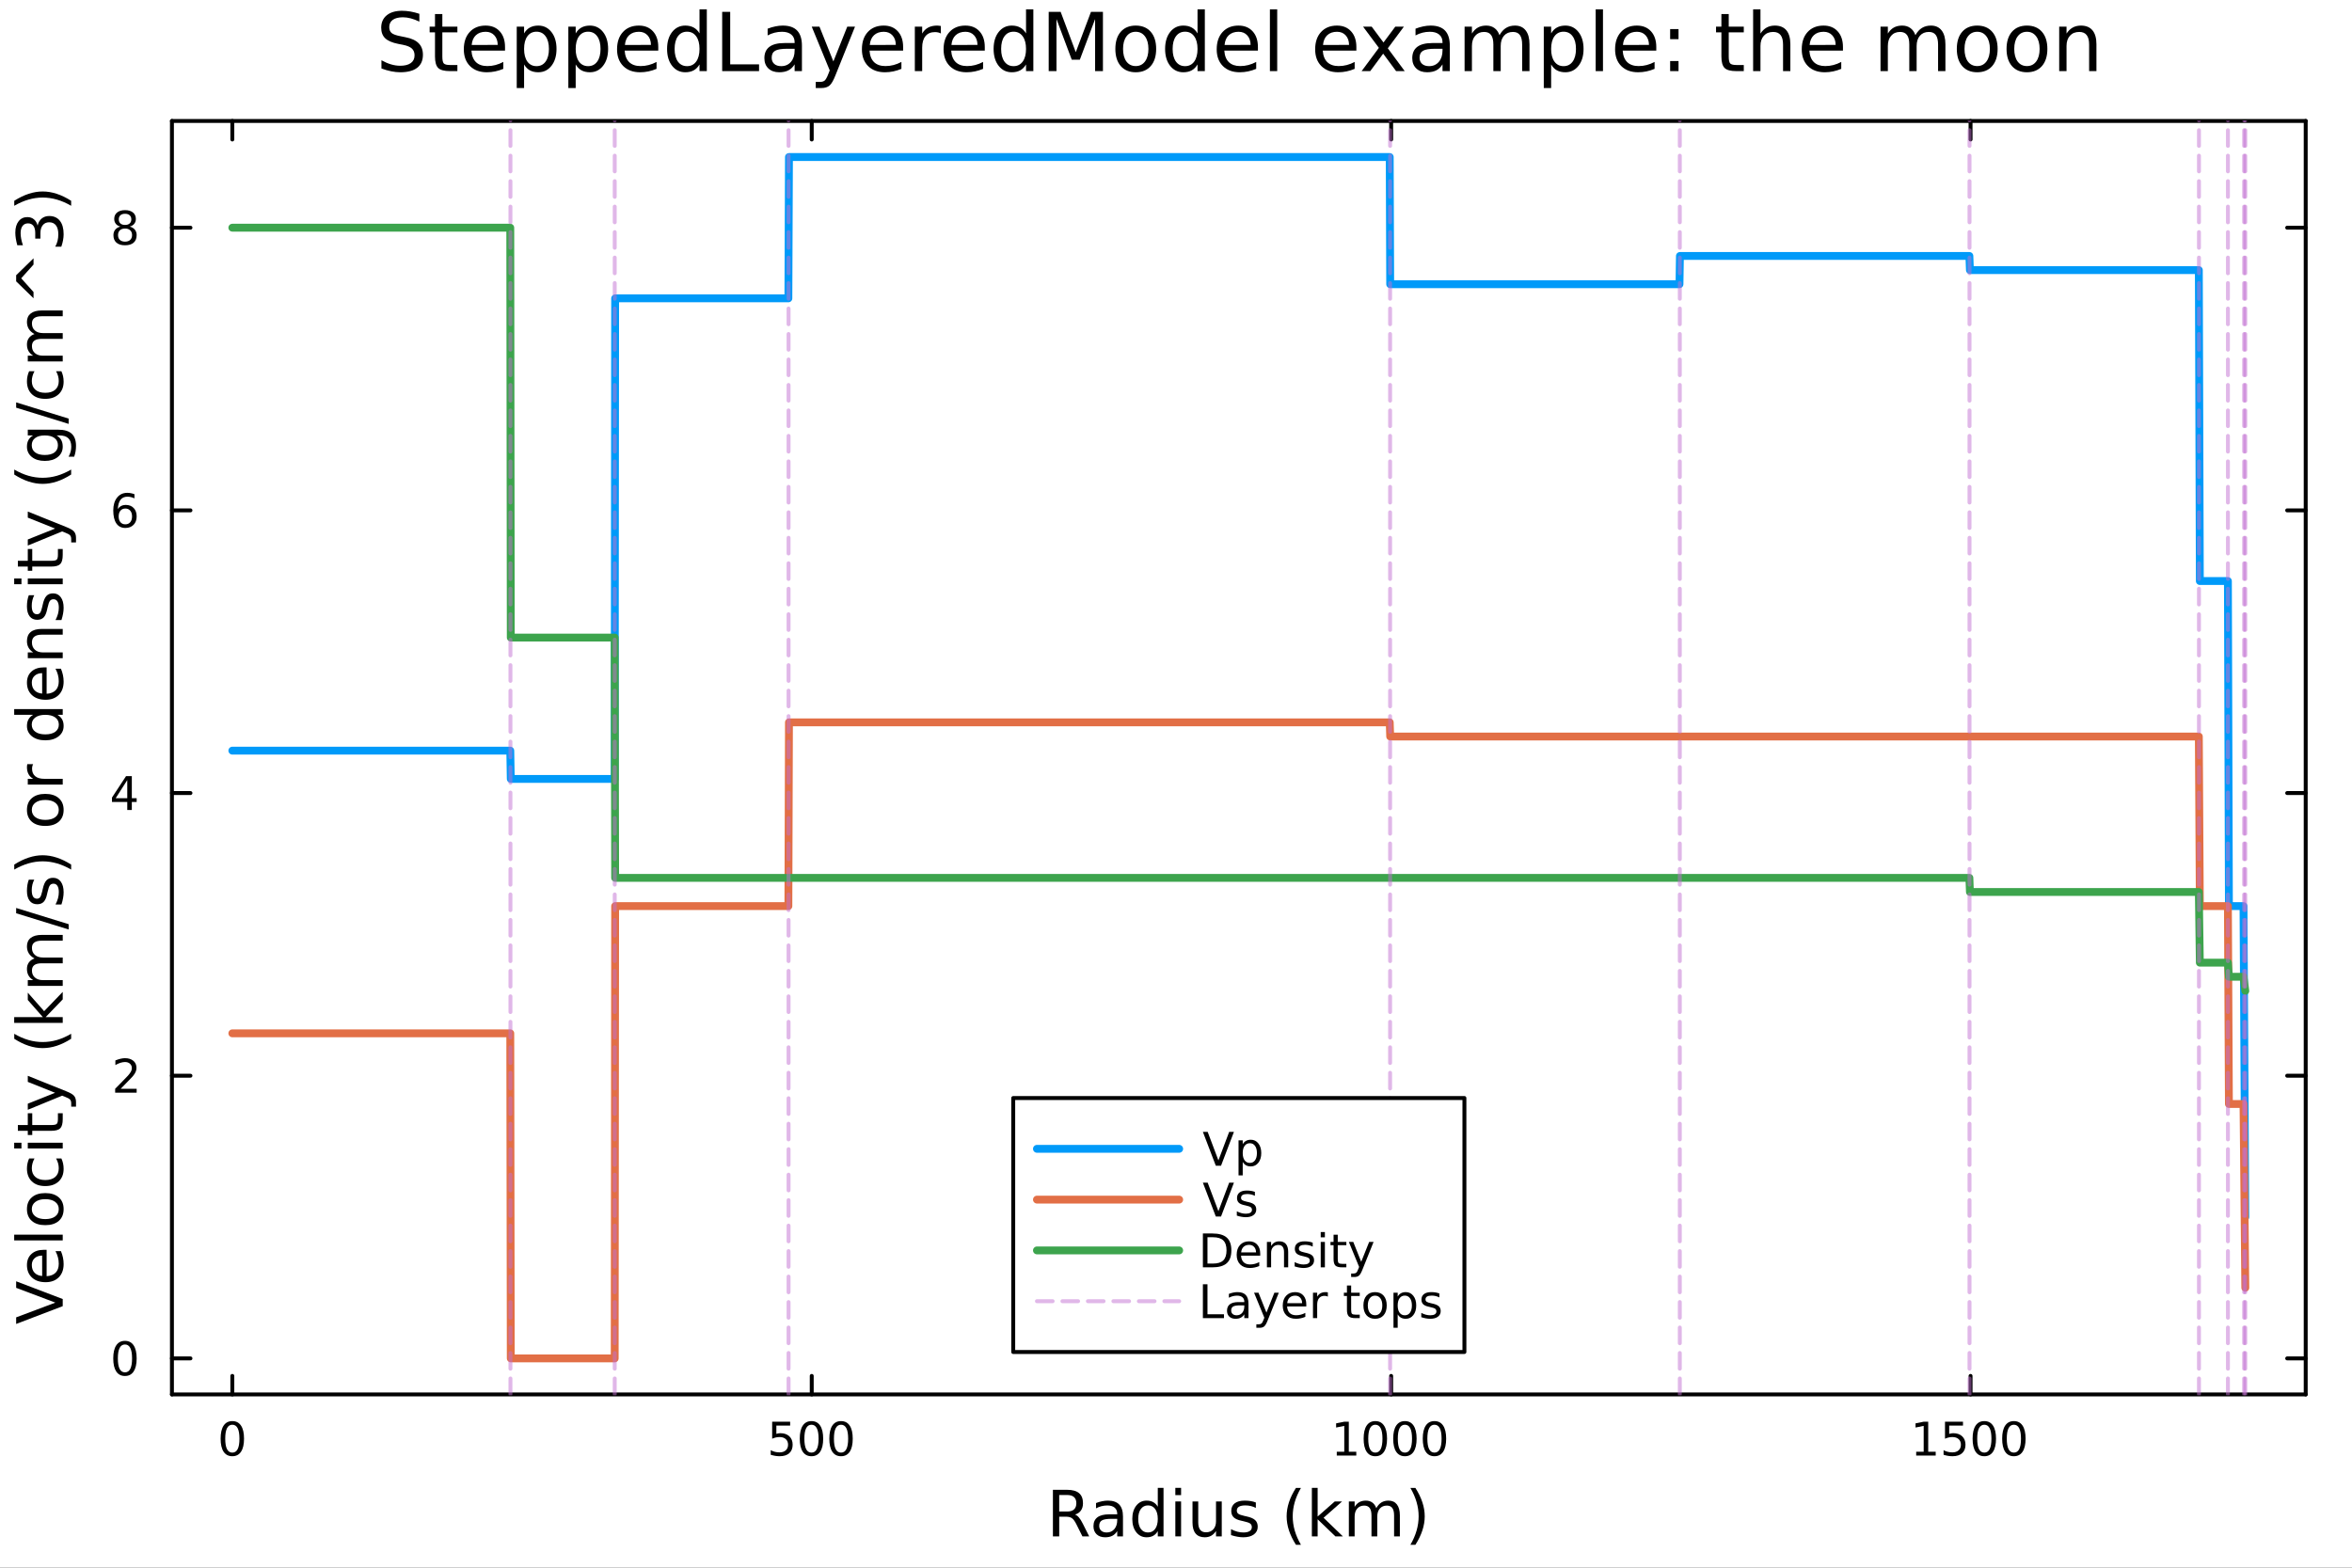 <?xml version="1.0" encoding="utf-8"?>
<svg xmlns="http://www.w3.org/2000/svg" xmlns:xlink="http://www.w3.org/1999/xlink" width="600" height="400" viewBox="0 0 2400 1600">
<rect x="0" y="0" width="2400" height="1600" fill="#333333" stroke="none"/>
<defs>
  <clipPath id="clip090">
    <rect x="0" y="0" width="2400" height="1600"/>
  </clipPath>
</defs>
<path clip-path="url(#clip090)" d="M0 1600 L2400 1600 L2400 0 L0 0  Z" fill="#ffffff" fill-rule="evenodd" fill-opacity="1"/>
<defs>
  <clipPath id="clip091">
    <rect x="480" y="0" width="1681" height="1600"/>
  </clipPath>
</defs>
<path clip-path="url(#clip090)" d="M175.445 1423.18 L2352.76 1423.18 L2352.76 123.472 L175.445 123.472  Z" fill="#ffffff" fill-rule="evenodd" fill-opacity="1"/>
<defs>
  <clipPath id="clip092">
    <rect x="175" y="123" width="2178" height="1301"/>
  </clipPath>
</defs>
<polyline clip-path="url(#clip090)" style="stroke:#000000; stroke-linecap:round; stroke-linejoin:round; stroke-width:4; stroke-opacity:1; fill:none" points="175.445,1423.18 2352.76,1423.18 "/>
<polyline clip-path="url(#clip090)" style="stroke:#000000; stroke-linecap:round; stroke-linejoin:round; stroke-width:4; stroke-opacity:1; fill:none" points="175.445,123.472 2352.76,123.472 "/>
<polyline clip-path="url(#clip090)" style="stroke:#000000; stroke-linecap:round; stroke-linejoin:round; stroke-width:4; stroke-opacity:1; fill:none" points="237.067,1423.18 237.067,1404.28 "/>
<polyline clip-path="url(#clip090)" style="stroke:#000000; stroke-linecap:round; stroke-linejoin:round; stroke-width:4; stroke-opacity:1; fill:none" points="828.302,1423.18 828.302,1404.28 "/>
<polyline clip-path="url(#clip090)" style="stroke:#000000; stroke-linecap:round; stroke-linejoin:round; stroke-width:4; stroke-opacity:1; fill:none" points="1419.54,1423.18 1419.54,1404.28 "/>
<polyline clip-path="url(#clip090)" style="stroke:#000000; stroke-linecap:round; stroke-linejoin:round; stroke-width:4; stroke-opacity:1; fill:none" points="2010.77,1423.18 2010.77,1404.28 "/>
<polyline clip-path="url(#clip090)" style="stroke:#000000; stroke-linecap:round; stroke-linejoin:round; stroke-width:4; stroke-opacity:1; fill:none" points="237.067,123.472 237.067,142.37 "/>
<polyline clip-path="url(#clip090)" style="stroke:#000000; stroke-linecap:round; stroke-linejoin:round; stroke-width:4; stroke-opacity:1; fill:none" points="828.302,123.472 828.302,142.37 "/>
<polyline clip-path="url(#clip090)" style="stroke:#000000; stroke-linecap:round; stroke-linejoin:round; stroke-width:4; stroke-opacity:1; fill:none" points="1419.54,123.472 1419.54,142.37 "/>
<polyline clip-path="url(#clip090)" style="stroke:#000000; stroke-linecap:round; stroke-linejoin:round; stroke-width:4; stroke-opacity:1; fill:none" points="2010.77,123.472 2010.77,142.37 "/>
<path clip-path="url(#clip090)" d="M237.067 1454.1 Q233.456 1454.1 231.627 1457.66 Q229.822 1461.2 229.822 1468.33 Q229.822 1475.44 231.627 1479.01 Q233.456 1482.55 237.067 1482.55 Q240.701 1482.55 242.507 1479.01 Q244.336 1475.44 244.336 1468.33 Q244.336 1461.2 242.507 1457.66 Q240.701 1454.1 237.067 1454.1 M237.067 1450.39 Q242.877 1450.39 245.933 1455 Q249.012 1459.58 249.012 1468.33 Q249.012 1477.06 245.933 1481.67 Q242.877 1486.25 237.067 1486.25 Q231.257 1486.25 228.178 1481.67 Q225.123 1477.06 225.123 1468.33 Q225.123 1459.58 228.178 1455 Q231.257 1450.39 237.067 1450.39 Z" fill="#000000" fill-rule="nonzero" fill-opacity="1" /><path clip-path="url(#clip090)" d="M787.92 1451.02 L806.276 1451.02 L806.276 1454.96 L792.202 1454.96 L792.202 1463.43 Q793.221 1463.08 794.239 1462.92 Q795.258 1462.73 796.276 1462.73 Q802.063 1462.73 805.443 1465.9 Q808.823 1469.08 808.823 1474.49 Q808.823 1480.07 805.35 1483.17 Q801.878 1486.25 795.559 1486.25 Q793.383 1486.25 791.114 1485.88 Q788.869 1485.51 786.462 1484.77 L786.462 1480.07 Q788.545 1481.2 790.767 1481.76 Q792.989 1482.32 795.466 1482.32 Q799.471 1482.32 801.809 1480.21 Q804.147 1478.1 804.147 1474.49 Q804.147 1470.88 801.809 1468.77 Q799.471 1466.67 795.466 1466.67 Q793.591 1466.67 791.716 1467.08 Q789.864 1467.5 787.92 1468.38 L787.92 1451.02 Z" fill="#000000" fill-rule="nonzero" fill-opacity="1" /><path clip-path="url(#clip090)" d="M828.035 1454.1 Q824.424 1454.1 822.596 1457.66 Q820.79 1461.2 820.79 1468.33 Q820.79 1475.44 822.596 1479.01 Q824.424 1482.55 828.035 1482.55 Q831.67 1482.55 833.475 1479.01 Q835.304 1475.44 835.304 1468.33 Q835.304 1461.2 833.475 1457.66 Q831.67 1454.1 828.035 1454.1 M828.035 1450.39 Q833.846 1450.39 836.901 1455 Q839.98 1459.58 839.98 1468.33 Q839.98 1477.06 836.901 1481.67 Q833.846 1486.25 828.035 1486.25 Q822.225 1486.25 819.147 1481.67 Q816.091 1477.06 816.091 1468.33 Q816.091 1459.58 819.147 1455 Q822.225 1450.39 828.035 1450.39 Z" fill="#000000" fill-rule="nonzero" fill-opacity="1" /><path clip-path="url(#clip090)" d="M858.197 1454.1 Q854.586 1454.1 852.758 1457.66 Q850.952 1461.2 850.952 1468.33 Q850.952 1475.44 852.758 1479.01 Q854.586 1482.55 858.197 1482.55 Q861.832 1482.55 863.637 1479.01 Q865.466 1475.44 865.466 1468.33 Q865.466 1461.2 863.637 1457.66 Q861.832 1454.1 858.197 1454.1 M858.197 1450.39 Q864.007 1450.39 867.063 1455 Q870.142 1459.58 870.142 1468.33 Q870.142 1477.06 867.063 1481.67 Q864.007 1486.25 858.197 1486.25 Q852.387 1486.25 849.308 1481.67 Q846.253 1477.06 846.253 1468.33 Q846.253 1459.58 849.308 1455 Q852.387 1450.39 858.197 1450.39 Z" fill="#000000" fill-rule="nonzero" fill-opacity="1" /><path clip-path="url(#clip090)" d="M1364.06 1481.64 L1371.7 1481.64 L1371.7 1455.28 L1363.39 1456.95 L1363.39 1452.69 L1371.65 1451.02 L1376.33 1451.02 L1376.33 1481.64 L1383.97 1481.64 L1383.97 1485.58 L1364.06 1485.58 L1364.06 1481.64 Z" fill="#000000" fill-rule="nonzero" fill-opacity="1" /><path clip-path="url(#clip090)" d="M1403.41 1454.1 Q1399.8 1454.1 1397.97 1457.66 Q1396.17 1461.2 1396.17 1468.33 Q1396.17 1475.44 1397.97 1479.01 Q1399.8 1482.55 1403.41 1482.55 Q1407.05 1482.55 1408.85 1479.01 Q1410.68 1475.44 1410.68 1468.33 Q1410.68 1461.2 1408.85 1457.66 Q1407.05 1454.1 1403.41 1454.1 M1403.41 1450.39 Q1409.22 1450.39 1412.28 1455 Q1415.36 1459.58 1415.36 1468.33 Q1415.36 1477.06 1412.28 1481.67 Q1409.22 1486.25 1403.41 1486.25 Q1397.6 1486.25 1394.52 1481.67 Q1391.47 1477.06 1391.47 1468.33 Q1391.47 1459.58 1394.52 1455 Q1397.6 1450.39 1403.41 1450.39 Z" fill="#000000" fill-rule="nonzero" fill-opacity="1" /><path clip-path="url(#clip090)" d="M1433.58 1454.1 Q1429.96 1454.1 1428.14 1457.66 Q1426.33 1461.2 1426.33 1468.33 Q1426.33 1475.44 1428.14 1479.01 Q1429.96 1482.55 1433.58 1482.55 Q1437.21 1482.55 1439.02 1479.01 Q1440.84 1475.44 1440.84 1468.33 Q1440.84 1461.2 1439.02 1457.66 Q1437.21 1454.1 1433.58 1454.1 M1433.58 1450.39 Q1439.39 1450.39 1442.44 1455 Q1445.52 1459.58 1445.52 1468.33 Q1445.52 1477.06 1442.44 1481.67 Q1439.39 1486.25 1433.58 1486.25 Q1427.77 1486.25 1424.69 1481.67 Q1421.63 1477.06 1421.63 1468.33 Q1421.63 1459.58 1424.69 1455 Q1427.77 1450.39 1433.58 1450.39 Z" fill="#000000" fill-rule="nonzero" fill-opacity="1" /><path clip-path="url(#clip090)" d="M1463.74 1454.1 Q1460.13 1454.1 1458.3 1457.66 Q1456.49 1461.2 1456.49 1468.33 Q1456.49 1475.44 1458.3 1479.01 Q1460.13 1482.55 1463.74 1482.55 Q1467.37 1482.55 1469.18 1479.01 Q1471.01 1475.44 1471.01 1468.33 Q1471.01 1461.2 1469.18 1457.66 Q1467.37 1454.1 1463.74 1454.1 M1463.74 1450.39 Q1469.55 1450.39 1472.6 1455 Q1475.68 1459.58 1475.68 1468.33 Q1475.68 1477.06 1472.6 1481.67 Q1469.55 1486.25 1463.74 1486.25 Q1457.93 1486.25 1454.85 1481.67 Q1451.79 1477.06 1451.79 1468.33 Q1451.79 1459.58 1454.85 1455 Q1457.93 1450.39 1463.74 1450.39 Z" fill="#000000" fill-rule="nonzero" fill-opacity="1" /><path clip-path="url(#clip090)" d="M1955.3 1481.64 L1962.94 1481.64 L1962.94 1455.28 L1954.63 1456.95 L1954.63 1452.69 L1962.89 1451.02 L1967.56 1451.02 L1967.56 1481.64 L1975.2 1481.64 L1975.2 1485.58 L1955.3 1485.58 L1955.3 1481.64 Z" fill="#000000" fill-rule="nonzero" fill-opacity="1" /><path clip-path="url(#clip090)" d="M1984.69 1451.02 L2003.05 1451.02 L2003.05 1454.96 L1988.98 1454.96 L1988.98 1463.43 Q1990 1463.08 1991.01 1462.92 Q1992.03 1462.73 1993.05 1462.73 Q1998.84 1462.73 2002.22 1465.9 Q2005.6 1469.08 2005.6 1474.49 Q2005.6 1480.07 2002.12 1483.17 Q1998.65 1486.25 1992.33 1486.25 Q1990.16 1486.25 1987.89 1485.88 Q1985.64 1485.51 1983.24 1484.77 L1983.24 1480.07 Q1985.32 1481.2 1987.54 1481.76 Q1989.76 1482.32 1992.24 1482.32 Q1996.25 1482.32 1998.58 1480.21 Q2000.92 1478.1 2000.92 1474.49 Q2000.92 1470.88 1998.58 1468.77 Q1996.25 1466.67 1992.24 1466.67 Q1990.37 1466.67 1988.49 1467.08 Q1986.64 1467.5 1984.69 1468.38 L1984.69 1451.02 Z" fill="#000000" fill-rule="nonzero" fill-opacity="1" /><path clip-path="url(#clip090)" d="M2024.81 1454.1 Q2021.2 1454.1 2019.37 1457.66 Q2017.56 1461.2 2017.56 1468.33 Q2017.56 1475.44 2019.37 1479.01 Q2021.2 1482.55 2024.81 1482.55 Q2028.44 1482.55 2030.25 1479.01 Q2032.08 1475.44 2032.08 1468.33 Q2032.08 1461.2 2030.25 1457.66 Q2028.44 1454.1 2024.81 1454.1 M2024.81 1450.39 Q2030.62 1450.39 2033.68 1455 Q2036.75 1459.58 2036.75 1468.33 Q2036.75 1477.06 2033.68 1481.67 Q2030.62 1486.25 2024.81 1486.25 Q2019 1486.25 2015.92 1481.67 Q2012.87 1477.06 2012.87 1468.33 Q2012.87 1459.58 2015.92 1455 Q2019 1450.39 2024.81 1450.39 Z" fill="#000000" fill-rule="nonzero" fill-opacity="1" /><path clip-path="url(#clip090)" d="M2054.97 1454.1 Q2051.36 1454.1 2049.53 1457.66 Q2047.73 1461.2 2047.73 1468.33 Q2047.73 1475.44 2049.53 1479.01 Q2051.36 1482.55 2054.97 1482.55 Q2058.61 1482.55 2060.41 1479.01 Q2062.24 1475.44 2062.24 1468.33 Q2062.24 1461.2 2060.41 1457.66 Q2058.61 1454.1 2054.97 1454.1 M2054.97 1450.39 Q2060.78 1450.39 2063.84 1455 Q2066.92 1459.58 2066.92 1468.33 Q2066.92 1477.06 2063.84 1481.67 Q2060.78 1486.25 2054.97 1486.25 Q2049.16 1486.25 2046.08 1481.67 Q2043.03 1477.06 2043.03 1468.33 Q2043.03 1459.58 2046.08 1455 Q2049.16 1450.39 2054.97 1450.39 Z" fill="#000000" fill-rule="nonzero" fill-opacity="1" /><path clip-path="url(#clip090)" d="M1096.94 1545.76 Q1099.01 1546.46 1100.95 1548.76 Q1102.92 1551.05 1104.89 1555.06 L1111.42 1568.04 L1104.51 1568.04 L1098.43 1555.85 Q1096.08 1551.08 1093.85 1549.52 Q1091.65 1547.96 1087.83 1547.96 L1080.83 1547.96 L1080.83 1568.04 L1074.4 1568.04 L1074.4 1520.52 L1088.92 1520.52 Q1097.06 1520.52 1101.07 1523.93 Q1105.09 1527.34 1105.09 1534.21 Q1105.09 1538.7 1102.98 1541.66 Q1100.92 1544.62 1096.94 1545.76 M1080.83 1525.81 L1080.83 1542.68 L1088.92 1542.68 Q1093.56 1542.68 1095.92 1540.54 Q1098.31 1538.38 1098.31 1534.21 Q1098.31 1530.04 1095.92 1527.94 Q1093.56 1525.81 1088.92 1525.81 L1080.83 1525.81 Z" fill="#000000" fill-rule="nonzero" fill-opacity="1" /><path clip-path="url(#clip090)" d="M1134.21 1550.12 Q1127.11 1550.12 1124.37 1551.75 Q1121.64 1553.37 1121.64 1557.29 Q1121.64 1560.4 1123.67 1562.25 Q1125.74 1564.07 1129.27 1564.07 Q1134.14 1564.07 1137.07 1560.63 Q1140.03 1557.16 1140.03 1551.43 L1140.03 1550.12 L1134.21 1550.12 M1145.89 1547.71 L1145.89 1568.04 L1140.03 1568.04 L1140.03 1562.63 Q1138.03 1565.88 1135.04 1567.44 Q1132.04 1568.97 1127.72 1568.97 Q1122.24 1568.97 1118.99 1565.91 Q1115.78 1562.82 1115.78 1557.67 Q1115.78 1551.65 1119.79 1548.6 Q1123.83 1545.54 1131.82 1545.54 L1140.03 1545.54 L1140.03 1544.97 Q1140.03 1540.93 1137.36 1538.73 Q1134.72 1536.5 1129.91 1536.5 Q1126.86 1536.5 1123.96 1537.23 Q1121.06 1537.97 1118.39 1539.43 L1118.39 1534.02 Q1121.6 1532.78 1124.63 1532.17 Q1127.65 1531.54 1130.52 1531.54 Q1138.25 1531.54 1142.07 1535.55 Q1145.89 1539.56 1145.89 1547.71 Z" fill="#000000" fill-rule="nonzero" fill-opacity="1" /><path clip-path="url(#clip090)" d="M1181.41 1537.81 L1181.41 1518.52 L1187.27 1518.52 L1187.27 1568.04 L1181.41 1568.04 L1181.41 1562.7 Q1179.56 1565.88 1176.73 1567.44 Q1173.93 1568.97 1169.98 1568.97 Q1163.52 1568.97 1159.45 1563.81 Q1155.41 1558.65 1155.41 1550.25 Q1155.41 1541.85 1159.45 1536.69 Q1163.52 1531.54 1169.98 1531.54 Q1173.93 1531.54 1176.73 1533.1 Q1179.56 1534.62 1181.41 1537.81 M1161.45 1550.25 Q1161.45 1556.71 1164.1 1560.4 Q1166.77 1564.07 1171.42 1564.07 Q1176.06 1564.07 1178.74 1560.4 Q1181.41 1556.71 1181.41 1550.25 Q1181.41 1543.79 1178.74 1540.13 Q1176.06 1536.44 1171.42 1536.44 Q1166.77 1536.44 1164.1 1540.13 Q1161.45 1543.79 1161.45 1550.25 Z" fill="#000000" fill-rule="nonzero" fill-opacity="1" /><path clip-path="url(#clip090)" d="M1199.33 1532.4 L1205.19 1532.4 L1205.19 1568.04 L1199.33 1568.04 L1199.33 1532.4 M1199.33 1518.52 L1205.19 1518.52 L1205.19 1525.93 L1199.33 1525.93 L1199.33 1518.52 Z" fill="#000000" fill-rule="nonzero" fill-opacity="1" /><path clip-path="url(#clip090)" d="M1216.84 1553.98 L1216.84 1532.4 L1222.69 1532.4 L1222.69 1553.75 Q1222.69 1558.81 1224.67 1561.36 Q1226.64 1563.87 1230.59 1563.87 Q1235.33 1563.87 1238.06 1560.85 Q1240.83 1557.83 1240.83 1552.61 L1240.83 1532.4 L1246.69 1532.4 L1246.69 1568.04 L1240.83 1568.04 L1240.83 1562.57 Q1238.7 1565.82 1235.87 1567.41 Q1233.07 1568.97 1229.34 1568.97 Q1223.2 1568.97 1220.02 1565.15 Q1216.84 1561.33 1216.84 1553.98 M1231.57 1531.54 L1231.57 1531.54 Z" fill="#000000" fill-rule="nonzero" fill-opacity="1" /><path clip-path="url(#clip090)" d="M1281.48 1533.45 L1281.48 1538.98 Q1279 1537.71 1276.32 1537.07 Q1273.65 1536.44 1270.78 1536.44 Q1266.42 1536.44 1264.23 1537.77 Q1262.06 1539.11 1262.06 1541.79 Q1262.06 1543.82 1263.62 1545 Q1265.18 1546.15 1269.89 1547.2 L1271.9 1547.64 Q1278.14 1548.98 1280.75 1551.43 Q1283.39 1553.85 1283.39 1558.21 Q1283.39 1563.17 1279.44 1566.07 Q1275.53 1568.97 1268.65 1568.97 Q1265.79 1568.97 1262.67 1568.39 Q1259.58 1567.85 1256.14 1566.74 L1256.14 1560.69 Q1259.39 1562.38 1262.54 1563.24 Q1265.69 1564.07 1268.78 1564.07 Q1272.92 1564.07 1275.15 1562.66 Q1277.37 1561.23 1277.37 1558.65 Q1277.37 1556.27 1275.75 1554.99 Q1274.16 1553.72 1268.72 1552.54 L1266.68 1552.07 Q1261.24 1550.92 1258.82 1548.56 Q1256.4 1546.18 1256.4 1542.04 Q1256.4 1537.01 1259.96 1534.27 Q1263.53 1531.54 1270.08 1531.54 Q1273.33 1531.54 1276.2 1532.01 Q1279.06 1532.49 1281.48 1533.45 Z" fill="#000000" fill-rule="nonzero" fill-opacity="1" /><path clip-path="url(#clip090)" d="M1327.5 1518.58 Q1323.24 1525.9 1321.17 1533.06 Q1319.1 1540.23 1319.1 1547.58 Q1319.1 1554.93 1321.17 1562.16 Q1323.27 1569.35 1327.5 1576.64 L1322.41 1576.64 Q1317.64 1569.16 1315.25 1561.93 Q1312.89 1554.71 1312.89 1547.58 Q1312.89 1540.48 1315.25 1533.29 Q1317.6 1526.09 1322.41 1518.58 L1327.5 1518.58 Z" fill="#000000" fill-rule="nonzero" fill-opacity="1" /><path clip-path="url(#clip090)" d="M1338.64 1518.52 L1344.53 1518.52 L1344.53 1547.77 L1362.01 1532.4 L1369.48 1532.4 L1350.58 1549.07 L1370.28 1568.04 L1362.64 1568.04 L1344.53 1550.63 L1344.53 1568.04 L1338.64 1568.04 L1338.64 1518.52 Z" fill="#000000" fill-rule="nonzero" fill-opacity="1" /><path clip-path="url(#clip090)" d="M1404.37 1539.24 Q1406.57 1535.29 1409.62 1533.41 Q1412.68 1531.54 1416.81 1531.54 Q1422.38 1531.54 1425.41 1535.45 Q1428.43 1539.33 1428.43 1546.53 L1428.43 1568.04 L1422.54 1568.04 L1422.54 1546.72 Q1422.54 1541.59 1420.73 1539.11 Q1418.91 1536.63 1415.19 1536.63 Q1410.64 1536.63 1408 1539.65 Q1405.36 1542.68 1405.36 1547.9 L1405.36 1568.04 L1399.47 1568.04 L1399.47 1546.72 Q1399.47 1541.56 1397.65 1539.11 Q1395.84 1536.63 1392.05 1536.63 Q1387.56 1536.63 1384.92 1539.68 Q1382.28 1542.71 1382.28 1547.9 L1382.28 1568.04 L1376.39 1568.04 L1376.39 1532.4 L1382.28 1532.4 L1382.28 1537.93 Q1384.29 1534.66 1387.09 1533.1 Q1389.89 1531.54 1393.74 1531.54 Q1397.62 1531.54 1400.33 1533.51 Q1403.06 1535.48 1404.37 1539.24 Z" fill="#000000" fill-rule="nonzero" fill-opacity="1" /><path clip-path="url(#clip090)" d="M1439.19 1518.58 L1444.28 1518.58 Q1449.06 1526.09 1451.41 1533.29 Q1453.8 1540.48 1453.8 1547.58 Q1453.8 1554.71 1451.41 1561.93 Q1449.06 1569.16 1444.28 1576.64 L1439.19 1576.64 Q1443.42 1569.35 1445.49 1562.16 Q1447.59 1554.93 1447.59 1547.58 Q1447.59 1540.23 1445.49 1533.06 Q1443.42 1525.9 1439.19 1518.58 Z" fill="#000000" fill-rule="nonzero" fill-opacity="1" /><polyline clip-path="url(#clip090)" style="stroke:#000000; stroke-linecap:round; stroke-linejoin:round; stroke-width:4; stroke-opacity:1; fill:none" points="175.445,1423.18 175.445,123.472 "/>
<polyline clip-path="url(#clip090)" style="stroke:#000000; stroke-linecap:round; stroke-linejoin:round; stroke-width:4; stroke-opacity:1; fill:none" points="2352.76,1423.18 2352.76,123.472 "/>
<polyline clip-path="url(#clip090)" style="stroke:#000000; stroke-linecap:round; stroke-linejoin:round; stroke-width:4; stroke-opacity:1; fill:none" points="175.445,1386.4 194.343,1386.4 "/>
<polyline clip-path="url(#clip090)" style="stroke:#000000; stroke-linecap:round; stroke-linejoin:round; stroke-width:4; stroke-opacity:1; fill:none" points="175.445,1097.89 194.343,1097.89 "/>
<polyline clip-path="url(#clip090)" style="stroke:#000000; stroke-linecap:round; stroke-linejoin:round; stroke-width:4; stroke-opacity:1; fill:none" points="175.445,809.389 194.343,809.389 "/>
<polyline clip-path="url(#clip090)" style="stroke:#000000; stroke-linecap:round; stroke-linejoin:round; stroke-width:4; stroke-opacity:1; fill:none" points="175.445,520.886 194.343,520.886 "/>
<polyline clip-path="url(#clip090)" style="stroke:#000000; stroke-linecap:round; stroke-linejoin:round; stroke-width:4; stroke-opacity:1; fill:none" points="175.445,232.382 194.343,232.382 "/>
<polyline clip-path="url(#clip090)" style="stroke:#000000; stroke-linecap:round; stroke-linejoin:round; stroke-width:4; stroke-opacity:1; fill:none" points="2352.76,1386.4 2333.86,1386.4 "/>
<polyline clip-path="url(#clip090)" style="stroke:#000000; stroke-linecap:round; stroke-linejoin:round; stroke-width:4; stroke-opacity:1; fill:none" points="2352.76,1097.89 2333.86,1097.89 "/>
<polyline clip-path="url(#clip090)" style="stroke:#000000; stroke-linecap:round; stroke-linejoin:round; stroke-width:4; stroke-opacity:1; fill:none" points="2352.76,809.389 2333.86,809.389 "/>
<polyline clip-path="url(#clip090)" style="stroke:#000000; stroke-linecap:round; stroke-linejoin:round; stroke-width:4; stroke-opacity:1; fill:none" points="2352.76,520.886 2333.86,520.886 "/>
<polyline clip-path="url(#clip090)" style="stroke:#000000; stroke-linecap:round; stroke-linejoin:round; stroke-width:4; stroke-opacity:1; fill:none" points="2352.76,232.382 2333.86,232.382 "/>
<path clip-path="url(#clip090)" d="M127.501 1372.19 Q123.89 1372.19 122.061 1375.76 Q120.255 1379.3 120.255 1386.43 Q120.255 1393.54 122.061 1397.1 Q123.89 1400.64 127.501 1400.64 Q131.135 1400.64 132.941 1397.1 Q134.769 1393.54 134.769 1386.43 Q134.769 1379.3 132.941 1375.76 Q131.135 1372.19 127.501 1372.19 M127.501 1368.49 Q133.311 1368.49 136.367 1373.1 Q139.445 1377.68 139.445 1386.43 Q139.445 1395.16 136.367 1399.76 Q133.311 1404.35 127.501 1404.35 Q121.691 1404.35 118.612 1399.76 Q115.556 1395.16 115.556 1386.43 Q115.556 1377.68 118.612 1373.1 Q121.691 1368.49 127.501 1368.49 Z" fill="#000000" fill-rule="nonzero" fill-opacity="1" /><path clip-path="url(#clip090)" d="M123.126 1111.24 L139.445 1111.24 L139.445 1115.17 L117.501 1115.17 L117.501 1111.24 Q120.163 1108.48 124.746 1103.85 Q129.353 1099.2 130.533 1097.86 Q132.779 1095.33 133.658 1093.6 Q134.561 1091.84 134.561 1090.15 Q134.561 1087.39 132.617 1085.66 Q130.695 1083.92 127.593 1083.92 Q125.394 1083.92 122.941 1084.69 Q120.51 1085.45 117.732 1087 L117.732 1082.28 Q120.556 1081.14 123.01 1080.57 Q125.464 1079.99 127.501 1079.99 Q132.871 1079.99 136.066 1082.67 Q139.26 1085.36 139.26 1089.85 Q139.26 1091.98 138.45 1093.9 Q137.663 1095.8 135.556 1098.39 Q134.978 1099.06 131.876 1102.28 Q128.774 1105.47 123.126 1111.24 Z" fill="#000000" fill-rule="nonzero" fill-opacity="1" /><path clip-path="url(#clip090)" d="M129.862 796.183 L118.056 814.632 L129.862 814.632 L129.862 796.183 M128.635 792.109 L134.515 792.109 L134.515 814.632 L139.445 814.632 L139.445 818.521 L134.515 818.521 L134.515 826.669 L129.862 826.669 L129.862 818.521 L114.26 818.521 L114.26 814.007 L128.635 792.109 Z" fill="#000000" fill-rule="nonzero" fill-opacity="1" /><path clip-path="url(#clip090)" d="M127.917 519.022 Q124.769 519.022 122.918 521.175 Q121.089 523.328 121.089 527.078 Q121.089 530.804 122.918 532.98 Q124.769 535.133 127.917 535.133 Q131.066 535.133 132.894 532.98 Q134.746 530.804 134.746 527.078 Q134.746 523.328 132.894 521.175 Q131.066 519.022 127.917 519.022 M137.2 504.369 L137.2 508.629 Q135.441 507.795 133.635 507.356 Q131.853 506.916 130.093 506.916 Q125.464 506.916 123.01 510.041 Q120.58 513.166 120.232 519.485 Q121.598 517.471 123.658 516.406 Q125.718 515.318 128.195 515.318 Q133.404 515.318 136.413 518.49 Q139.445 521.638 139.445 527.078 Q139.445 532.402 136.297 535.619 Q133.149 538.837 127.917 538.837 Q121.922 538.837 118.751 534.254 Q115.58 529.647 115.58 520.92 Q115.58 512.726 119.468 507.865 Q123.357 502.981 129.908 502.981 Q131.667 502.981 133.45 503.328 Q135.255 503.675 137.2 504.369 Z" fill="#000000" fill-rule="nonzero" fill-opacity="1" /><path clip-path="url(#clip090)" d="M127.593 233.25 Q124.26 233.25 122.339 235.033 Q120.441 236.815 120.441 239.94 Q120.441 243.065 122.339 244.847 Q124.26 246.63 127.593 246.63 Q130.927 246.63 132.848 244.847 Q134.769 243.042 134.769 239.94 Q134.769 236.815 132.848 235.033 Q130.95 233.25 127.593 233.25 M122.918 231.259 Q119.908 230.519 118.218 228.459 Q116.552 226.398 116.552 223.435 Q116.552 219.292 119.492 216.885 Q122.455 214.477 127.593 214.477 Q132.755 214.477 135.695 216.885 Q138.635 219.292 138.635 223.435 Q138.635 226.398 136.945 228.459 Q135.279 230.519 132.292 231.259 Q135.672 232.047 137.547 234.338 Q139.445 236.63 139.445 239.94 Q139.445 244.963 136.367 247.648 Q133.311 250.333 127.593 250.333 Q121.876 250.333 118.797 247.648 Q115.742 244.963 115.742 239.94 Q115.742 236.63 117.64 234.338 Q119.538 232.047 122.918 231.259 M121.205 223.875 Q121.205 226.56 122.871 228.065 Q124.561 229.57 127.593 229.57 Q130.603 229.57 132.292 228.065 Q134.005 226.56 134.005 223.875 Q134.005 221.19 132.292 219.685 Q130.603 218.181 127.593 218.181 Q124.561 218.181 122.871 219.685 Q121.205 221.19 121.205 223.875 Z" fill="#000000" fill-rule="nonzero" fill-opacity="1" /><path clip-path="url(#clip090)" d="M64.004 1333.09 L16.484 1351.24 L16.484 1344.52 L56.493 1329.47 L16.484 1314.38 L16.484 1307.7 L64.004 1325.81 L64.004 1333.09 Z" fill="#000000" fill-rule="nonzero" fill-opacity="1" /><path clip-path="url(#clip090)" d="M44.716 1275.58 L47.581 1275.58 L47.581 1302.51 Q53.628 1302.13 56.811 1298.88 Q59.962 1295.6 59.962 1289.78 Q59.962 1286.4 59.134 1283.25 Q58.307 1280.07 56.652 1276.95 L62.19 1276.95 Q63.527 1280.1 64.227 1283.41 Q64.927 1286.72 64.927 1290.13 Q64.927 1298.66 59.962 1303.65 Q54.997 1308.62 46.53 1308.62 Q37.777 1308.62 32.653 1303.91 Q27.497 1299.17 27.497 1291.14 Q27.497 1283.95 32.144 1279.78 Q36.759 1275.58 44.716 1275.58 M42.997 1281.44 Q38.191 1281.5 35.327 1284.14 Q32.462 1286.75 32.462 1291.08 Q32.462 1295.98 35.231 1298.94 Q38 1301.87 43.029 1302.32 L42.997 1281.44 Z" fill="#000000" fill-rule="nonzero" fill-opacity="1" /><path clip-path="url(#clip090)" d="M14.479 1265.97 L14.479 1260.11 L64.004 1260.11 L64.004 1265.97 L14.479 1265.97 Z" fill="#000000" fill-rule="nonzero" fill-opacity="1" /><path clip-path="url(#clip090)" d="M32.462 1234.04 Q32.462 1238.75 36.154 1241.49 Q39.815 1244.23 46.212 1244.23 Q52.609 1244.23 56.302 1241.52 Q59.962 1238.79 59.962 1234.04 Q59.962 1229.37 56.27 1226.63 Q52.578 1223.89 46.212 1223.89 Q39.878 1223.89 36.186 1226.63 Q32.462 1229.37 32.462 1234.04 M27.497 1234.04 Q27.497 1226.41 32.462 1222.04 Q37.427 1217.68 46.212 1217.68 Q54.965 1217.68 59.962 1222.04 Q64.927 1226.41 64.927 1234.04 Q64.927 1241.71 59.962 1246.08 Q54.965 1250.4 46.212 1250.4 Q37.427 1250.4 32.462 1246.08 Q27.497 1241.71 27.497 1234.04 Z" fill="#000000" fill-rule="nonzero" fill-opacity="1" /><path clip-path="url(#clip090)" d="M29.725 1182.32 L35.199 1182.32 Q33.831 1184.81 33.162 1187.32 Q32.462 1189.8 32.462 1192.35 Q32.462 1198.05 36.09 1201.2 Q39.687 1204.35 46.212 1204.35 Q52.737 1204.35 56.365 1201.2 Q59.962 1198.05 59.962 1192.35 Q59.962 1189.8 59.294 1187.32 Q58.593 1184.81 57.225 1182.32 L62.636 1182.32 Q63.781 1184.77 64.354 1187.42 Q64.927 1190.03 64.927 1192.99 Q64.927 1201.04 59.866 1205.78 Q54.806 1210.52 46.212 1210.52 Q37.491 1210.52 32.494 1205.75 Q27.497 1200.94 27.497 1192.6 Q27.497 1189.9 28.07 1187.32 Q28.611 1184.74 29.725 1182.32 Z" fill="#000000" fill-rule="nonzero" fill-opacity="1" /><path clip-path="url(#clip090)" d="M28.356 1172.14 L28.356 1166.28 L64.004 1166.28 L64.004 1172.14 L28.356 1172.14 M14.479 1172.14 L14.479 1166.28 L21.895 1166.28 L21.895 1172.14 L14.479 1172.14 Z" fill="#000000" fill-rule="nonzero" fill-opacity="1" /><path clip-path="url(#clip090)" d="M18.235 1148.23 L28.356 1148.23 L28.356 1136.17 L32.908 1136.17 L32.908 1148.23 L52.259 1148.23 Q56.62 1148.23 57.861 1147.06 Q59.103 1145.85 59.103 1142.19 L59.103 1136.17 L64.004 1136.17 L64.004 1142.19 Q64.004 1148.97 61.49 1151.54 Q58.943 1154.12 52.259 1154.12 L32.908 1154.12 L32.908 1158.42 L28.356 1158.42 L28.356 1154.12 L18.235 1154.12 L18.235 1148.23 Z" fill="#000000" fill-rule="nonzero" fill-opacity="1" /><path clip-path="url(#clip090)" d="M67.314 1113.64 Q73.68 1116.12 75.622 1118.47 Q77.563 1120.83 77.563 1124.78 L77.563 1129.46 L72.662 1129.46 L72.662 1126.02 Q72.662 1123.6 71.516 1122.26 Q70.37 1120.93 66.105 1119.3 L63.431 1118.25 L28.356 1132.67 L28.356 1126.46 L56.238 1115.32 L28.356 1104.18 L28.356 1097.98 L67.314 1113.64 Z" fill="#000000" fill-rule="nonzero" fill-opacity="1" /><path clip-path="url(#clip090)" d="M14.543 1055.1 Q21.863 1059.37 29.025 1061.44 Q36.186 1063.51 43.538 1063.51 Q50.891 1063.51 58.116 1061.44 Q65.309 1059.34 72.598 1055.1 L72.598 1060.2 Q65.118 1064.97 57.893 1067.36 Q50.668 1069.71 43.538 1069.71 Q36.441 1069.71 29.247 1067.36 Q22.054 1065 14.543 1060.2 L14.543 1055.1 Z" fill="#000000" fill-rule="nonzero" fill-opacity="1" /><path clip-path="url(#clip090)" d="M14.479 1043.96 L14.479 1038.08 L43.729 1038.08 L28.356 1020.6 L28.356 1013.12 L45.034 1032.03 L64.004 1012.33 L64.004 1019.97 L46.594 1038.08 L64.004 1038.08 L64.004 1043.96 L14.479 1043.96 Z" fill="#000000" fill-rule="nonzero" fill-opacity="1" /><path clip-path="url(#clip090)" d="M35.199 978.238 Q31.253 976.042 29.375 972.986 Q27.497 969.931 27.497 965.793 Q27.497 960.223 31.412 957.199 Q35.295 954.176 42.488 954.176 L64.004 954.176 L64.004 960.064 L42.679 960.064 Q37.555 960.064 35.072 961.878 Q32.589 963.692 32.589 967.416 Q32.589 971.968 35.613 974.61 Q38.637 977.251 43.857 977.251 L64.004 977.251 L64.004 983.14 L42.679 983.14 Q37.523 983.14 35.072 984.954 Q32.589 986.768 32.589 990.556 Q32.589 995.044 35.645 997.685 Q38.669 1000.33 43.857 1000.33 L64.004 1000.33 L64.004 1006.22 L28.356 1006.22 L28.356 1000.33 L33.894 1000.33 Q30.616 998.322 29.056 995.521 Q27.497 992.72 27.497 988.869 Q27.497 984.986 29.47 982.28 Q31.444 979.543 35.199 978.238 Z" fill="#000000" fill-rule="nonzero" fill-opacity="1" /><path clip-path="url(#clip090)" d="M16.484 932.087 L16.484 926.676 L70.052 943.227 L70.052 948.638 L16.484 932.087 Z" fill="#000000" fill-rule="nonzero" fill-opacity="1" /><path clip-path="url(#clip090)" d="M29.407 897.807 L34.945 897.807 Q33.672 900.29 33.035 902.964 Q32.398 905.637 32.398 908.502 Q32.398 912.862 33.735 915.058 Q35.072 917.223 37.746 917.223 Q39.783 917.223 40.96 915.663 Q42.106 914.104 43.157 909.393 L43.602 907.388 Q44.939 901.149 47.39 898.539 Q49.809 895.898 54.169 895.898 Q59.134 895.898 62.031 899.844 Q64.927 903.759 64.927 910.634 Q64.927 913.499 64.354 916.618 Q63.813 919.705 62.699 923.143 L56.652 923.143 Q58.339 919.896 59.198 916.745 Q60.026 913.594 60.026 910.507 Q60.026 906.369 58.625 904.141 Q57.193 901.913 54.615 901.913 Q52.228 901.913 50.955 903.537 Q49.681 905.128 48.504 910.571 L48.026 912.608 Q46.88 918.05 44.525 920.469 Q42.138 922.888 38 922.888 Q32.971 922.888 30.234 919.323 Q27.497 915.759 27.497 909.202 Q27.497 905.955 27.974 903.091 Q28.452 900.226 29.407 897.807 Z" fill="#000000" fill-rule="nonzero" fill-opacity="1" /><path clip-path="url(#clip090)" d="M14.543 887.495 L14.543 882.402 Q22.054 877.628 29.247 875.273 Q36.441 872.886 43.538 872.886 Q50.668 872.886 57.893 875.273 Q65.118 877.628 72.598 882.402 L72.598 887.495 Q65.309 883.262 58.116 881.193 Q50.891 879.092 43.538 879.092 Q36.186 879.092 29.025 881.193 Q21.863 883.262 14.543 887.495 Z" fill="#000000" fill-rule="nonzero" fill-opacity="1" /><path clip-path="url(#clip090)" d="M32.462 826.607 Q32.462 831.318 36.154 834.055 Q39.815 836.792 46.212 836.792 Q52.609 836.792 56.302 834.087 Q59.962 831.349 59.962 826.607 Q59.962 821.928 56.27 819.191 Q52.578 816.454 46.212 816.454 Q39.878 816.454 36.186 819.191 Q32.462 821.928 32.462 826.607 M27.497 826.607 Q27.497 818.968 32.462 814.608 Q37.427 810.247 46.212 810.247 Q54.965 810.247 59.962 814.608 Q64.927 818.968 64.927 826.607 Q64.927 834.278 59.962 838.638 Q54.965 842.967 46.212 842.967 Q37.427 842.967 32.462 838.638 Q27.497 834.278 27.497 826.607 Z" fill="#000000" fill-rule="nonzero" fill-opacity="1" /><path clip-path="url(#clip090)" d="M33.831 779.883 Q33.258 780.869 33.003 782.047 Q32.717 783.193 32.717 784.593 Q32.717 789.559 35.963 792.232 Q39.178 794.874 45.225 794.874 L64.004 794.874 L64.004 800.762 L28.356 800.762 L28.356 794.874 L33.894 794.874 Q30.648 793.028 29.088 790.068 Q27.497 787.108 27.497 782.875 Q27.497 782.27 27.592 781.538 Q27.656 780.806 27.815 779.914 L33.831 779.883 Z" fill="#000000" fill-rule="nonzero" fill-opacity="1" /><path clip-path="url(#clip090)" d="M33.767 729.562 L14.479 729.562 L14.479 723.705 L64.004 723.705 L64.004 729.562 L58.657 729.562 Q61.84 731.408 63.399 734.241 Q64.927 737.041 64.927 740.988 Q64.927 747.449 59.771 751.523 Q54.615 755.566 46.212 755.566 Q37.809 755.566 32.653 751.523 Q27.497 747.449 27.497 740.988 Q27.497 737.041 29.056 734.241 Q30.584 731.408 33.767 729.562 M46.212 749.518 Q52.673 749.518 56.365 746.876 Q60.026 744.203 60.026 739.556 Q60.026 734.909 56.365 732.235 Q52.673 729.562 46.212 729.562 Q39.751 729.562 36.09 732.235 Q32.398 734.909 32.398 739.556 Q32.398 744.203 36.09 746.876 Q39.751 749.518 46.212 749.518 Z" fill="#000000" fill-rule="nonzero" fill-opacity="1" /><path clip-path="url(#clip090)" d="M44.716 681.151 L47.581 681.151 L47.581 708.077 Q53.628 707.696 56.811 704.449 Q59.962 701.171 59.962 695.346 Q59.962 691.972 59.134 688.821 Q58.307 685.638 56.652 682.519 L62.19 682.519 Q63.527 685.67 64.227 688.98 Q64.927 692.291 64.927 695.696 Q64.927 704.226 59.962 709.223 Q54.997 714.189 46.53 714.189 Q37.777 714.189 32.653 709.478 Q27.497 704.735 27.497 696.715 Q27.497 689.521 32.144 685.352 Q36.759 681.151 44.716 681.151 M42.997 687.007 Q38.191 687.071 35.327 689.712 Q32.462 692.322 32.462 696.651 Q32.462 701.553 35.231 704.513 Q38 707.441 43.029 707.887 L42.997 687.007 Z" fill="#000000" fill-rule="nonzero" fill-opacity="1" /><path clip-path="url(#clip090)" d="M42.488 641.906 L64.004 641.906 L64.004 647.762 L42.679 647.762 Q37.618 647.762 35.104 649.736 Q32.589 651.709 32.589 655.656 Q32.589 660.398 35.613 663.136 Q38.637 665.873 43.857 665.873 L64.004 665.873 L64.004 671.761 L28.356 671.761 L28.356 665.873 L33.894 665.873 Q30.68 663.772 29.088 660.939 Q27.497 658.075 27.497 654.351 Q27.497 648.208 31.316 645.057 Q35.104 641.906 42.488 641.906 Z" fill="#000000" fill-rule="nonzero" fill-opacity="1" /><path clip-path="url(#clip090)" d="M29.407 607.499 L34.945 607.499 Q33.672 609.982 33.035 612.656 Q32.398 615.329 32.398 618.194 Q32.398 622.554 33.735 624.75 Q35.072 626.915 37.746 626.915 Q39.783 626.915 40.96 625.355 Q42.106 623.796 43.157 619.085 L43.602 617.08 Q44.939 610.841 47.39 608.231 Q49.809 605.59 54.169 605.59 Q59.134 605.59 62.031 609.536 Q64.927 613.451 64.927 620.326 Q64.927 623.191 64.354 626.31 Q63.813 629.397 62.699 632.835 L56.652 632.835 Q58.339 629.588 59.198 626.437 Q60.026 623.286 60.026 620.199 Q60.026 616.061 58.625 613.833 Q57.193 611.605 54.615 611.605 Q52.228 611.605 50.955 613.228 Q49.681 614.82 48.504 620.263 L48.026 622.3 Q46.88 627.742 44.525 630.161 Q42.138 632.58 38 632.58 Q32.971 632.58 30.234 629.015 Q27.497 625.451 27.497 618.894 Q27.497 615.647 27.974 612.783 Q28.452 609.918 29.407 607.499 Z" fill="#000000" fill-rule="nonzero" fill-opacity="1" /><path clip-path="url(#clip090)" d="M28.356 596.264 L28.356 590.407 L64.004 590.407 L64.004 596.264 L28.356 596.264 M14.479 596.264 L14.479 590.407 L21.895 590.407 L21.895 596.264 L14.479 596.264 Z" fill="#000000" fill-rule="nonzero" fill-opacity="1" /><path clip-path="url(#clip090)" d="M18.235 572.361 L28.356 572.361 L28.356 560.298 L32.908 560.298 L32.908 572.361 L52.259 572.361 Q56.62 572.361 57.861 571.183 Q59.103 569.973 59.103 566.313 L59.103 560.298 L64.004 560.298 L64.004 566.313 Q64.004 573.093 61.49 575.671 Q58.943 578.249 52.259 578.249 L32.908 578.249 L32.908 582.546 L28.356 582.546 L28.356 578.249 L18.235 578.249 L18.235 572.361 Z" fill="#000000" fill-rule="nonzero" fill-opacity="1" /><path clip-path="url(#clip090)" d="M67.314 537.763 Q73.68 540.246 75.622 542.601 Q77.563 544.956 77.563 548.903 L77.563 553.582 L72.662 553.582 L72.662 550.144 Q72.662 547.725 71.516 546.389 Q70.37 545.052 66.105 543.428 L63.431 542.378 L28.356 556.796 L28.356 550.59 L56.238 539.45 L28.356 528.31 L28.356 522.103 L67.314 537.763 Z" fill="#000000" fill-rule="nonzero" fill-opacity="1" /><path clip-path="url(#clip090)" d="M14.543 479.23 Q21.863 483.495 29.025 485.564 Q36.186 487.633 43.538 487.633 Q50.891 487.633 58.116 485.564 Q65.309 483.464 72.598 479.23 L72.598 484.323 Q65.118 489.097 57.893 491.484 Q50.668 493.84 43.538 493.84 Q36.441 493.84 29.247 491.484 Q22.054 489.129 14.543 484.323 L14.543 479.23 Z" fill="#000000" fill-rule="nonzero" fill-opacity="1" /><path clip-path="url(#clip090)" d="M45.766 444.41 Q39.401 444.41 35.9 447.052 Q32.398 449.662 32.398 454.404 Q32.398 459.115 35.9 461.756 Q39.401 464.366 45.766 464.366 Q52.1 464.366 55.601 461.756 Q59.103 459.115 59.103 454.404 Q59.103 449.662 55.601 447.052 Q52.1 444.41 45.766 444.41 M59.58 438.553 Q68.683 438.553 73.107 442.596 Q77.563 446.638 77.563 454.977 Q77.563 458.064 77.086 460.802 Q76.64 463.539 75.685 466.117 L69.988 466.117 Q71.388 463.539 72.057 461.024 Q72.725 458.51 72.725 455.9 Q72.725 450.139 69.701 447.274 Q66.71 444.41 60.63 444.41 L57.734 444.41 Q60.885 446.224 62.445 449.057 Q64.004 451.89 64.004 455.836 Q64.004 462.393 59.007 466.403 Q54.01 470.414 45.766 470.414 Q37.491 470.414 32.494 466.403 Q27.497 462.393 27.497 455.836 Q27.497 451.89 29.056 449.057 Q30.616 446.224 33.767 444.41 L28.356 444.41 L28.356 438.553 L59.58 438.553 Z" fill="#000000" fill-rule="nonzero" fill-opacity="1" /><path clip-path="url(#clip090)" d="M16.484 416.083 L16.484 410.672 L70.052 427.223 L70.052 432.633 L16.484 416.083 Z" fill="#000000" fill-rule="nonzero" fill-opacity="1" /><path clip-path="url(#clip090)" d="M29.725 378.875 L35.199 378.875 Q33.831 381.358 33.162 383.872 Q32.462 386.355 32.462 388.901 Q32.462 394.598 36.09 397.749 Q39.687 400.9 46.212 400.9 Q52.737 400.9 56.365 397.749 Q59.962 394.598 59.962 388.901 Q59.962 386.355 59.294 383.872 Q58.593 381.358 57.225 378.875 L62.636 378.875 Q63.781 381.326 64.354 383.968 Q64.927 386.577 64.927 389.538 Q64.927 397.59 59.866 402.333 Q54.806 407.075 46.212 407.075 Q37.491 407.075 32.494 402.301 Q27.497 397.495 27.497 389.156 Q27.497 386.45 28.07 383.872 Q28.611 381.294 29.725 378.875 Z" fill="#000000" fill-rule="nonzero" fill-opacity="1" /><path clip-path="url(#clip090)" d="M35.199 340.935 Q31.253 338.739 29.375 335.684 Q27.497 332.628 27.497 328.49 Q27.497 322.92 31.412 319.897 Q35.295 316.873 42.488 316.873 L64.004 316.873 L64.004 322.761 L42.679 322.761 Q37.555 322.761 35.072 324.575 Q32.589 326.39 32.589 330.114 Q32.589 334.665 35.613 337.307 Q38.637 339.949 43.857 339.949 L64.004 339.949 L64.004 345.837 L42.679 345.837 Q37.523 345.837 35.072 347.651 Q32.589 349.465 32.589 353.253 Q32.589 357.741 35.645 360.383 Q38.669 363.024 43.857 363.024 L64.004 363.024 L64.004 368.913 L28.356 368.913 L28.356 363.024 L33.894 363.024 Q30.616 361.019 29.056 358.218 Q27.497 355.417 27.497 351.566 Q27.497 347.683 29.47 344.978 Q31.444 342.24 35.199 340.935 Z" fill="#000000" fill-rule="nonzero" fill-opacity="1" /><path clip-path="url(#clip090)" d="M16.484 280.907 L34.213 263.624 L34.213 270.021 L21.64 284.026 L34.213 298.03 L34.213 304.428 L16.484 287.145 L16.484 280.907 Z" fill="#000000" fill-rule="nonzero" fill-opacity="1" /><path clip-path="url(#clip090)" d="M38.382 230.268 Q39.369 225.652 42.488 223.074 Q45.607 220.464 50.191 220.464 Q57.225 220.464 61.076 225.302 Q64.927 230.14 64.927 239.052 Q64.927 242.044 64.322 245.227 Q63.749 248.378 62.572 251.752 L56.365 251.752 Q57.925 249.078 58.721 245.895 Q59.516 242.713 59.516 239.243 Q59.516 233.196 57.129 230.045 Q54.742 226.862 50.191 226.862 Q45.989 226.862 43.634 229.822 Q41.247 232.75 41.247 238.002 L41.247 243.54 L35.963 243.54 L35.963 237.747 Q35.963 233.005 34.085 230.49 Q32.176 227.976 28.611 227.976 Q24.951 227.976 23.009 230.586 Q21.036 233.164 21.036 238.002 Q21.036 240.644 21.609 243.667 Q22.181 246.691 23.391 250.32 L17.662 250.32 Q16.643 246.659 16.134 243.476 Q15.625 240.262 15.625 237.429 Q15.625 230.108 18.967 225.843 Q22.277 221.578 27.942 221.578 Q31.889 221.578 34.626 223.838 Q37.332 226.098 38.382 230.268 Z" fill="#000000" fill-rule="nonzero" fill-opacity="1" /><path clip-path="url(#clip090)" d="M14.543 210.025 L14.543 204.932 Q22.054 200.158 29.247 197.802 Q36.441 195.415 43.538 195.415 Q50.668 195.415 57.893 197.802 Q65.118 200.158 72.598 204.932 L72.598 210.025 Q65.309 205.791 58.116 203.723 Q50.891 201.622 43.538 201.622 Q36.186 201.622 29.025 203.723 Q21.863 205.791 14.543 210.025 Z" fill="#000000" fill-rule="nonzero" fill-opacity="1" /><path clip-path="url(#clip090)" d="M427.913 14.081 L427.913 22.061 Q423.254 19.833 419.122 18.739 Q414.991 17.646 411.142 17.646 Q404.458 17.646 400.812 20.238 Q397.207 22.831 397.207 27.611 Q397.207 31.621 399.597 33.687 Q402.028 35.713 408.752 36.969 L413.694 37.981 Q422.849 39.723 427.184 44.139 Q431.559 48.514 431.559 55.886 Q431.559 64.677 425.644 69.214 Q419.771 73.751 408.388 73.751 Q404.094 73.751 399.233 72.778 Q394.412 71.806 389.227 69.902 L389.227 61.477 Q394.209 64.272 398.989 65.689 Q403.77 67.107 408.388 67.107 Q415.396 67.107 419.203 64.353 Q423.011 61.598 423.011 56.494 Q423.011 52.038 420.257 49.526 Q417.543 47.015 411.304 45.759 L406.322 44.787 Q397.167 42.964 393.075 39.075 Q388.984 35.186 388.984 28.259 Q388.984 20.238 394.614 15.62 Q400.286 11.002 410.21 11.002 Q414.464 11.002 418.879 11.772 Q423.295 12.542 427.913 14.081 Z" fill="#000000" fill-rule="nonzero" fill-opacity="1" /><path clip-path="url(#clip090)" d="M451.368 14.324 L451.368 27.206 L466.721 27.206 L466.721 32.999 L451.368 32.999 L451.368 57.628 Q451.368 63.178 452.866 64.758 Q454.406 66.338 459.064 66.338 L466.721 66.338 L466.721 72.576 L459.064 72.576 Q450.436 72.576 447.155 69.376 Q443.873 66.135 443.873 57.628 L443.873 32.999 L438.405 32.999 L438.405 27.206 L443.873 27.206 L443.873 14.324 L451.368 14.324 Z" fill="#000000" fill-rule="nonzero" fill-opacity="1" /><path clip-path="url(#clip090)" d="M515.331 48.028 L515.331 51.673 L481.061 51.673 Q481.547 59.37 485.679 63.421 Q489.851 67.431 497.264 67.431 Q501.558 67.431 505.569 66.378 Q509.62 65.325 513.59 63.218 L513.59 70.267 Q509.579 71.968 505.366 72.86 Q501.153 73.751 496.819 73.751 Q485.962 73.751 479.602 67.431 Q473.283 61.112 473.283 50.337 Q473.283 39.197 479.278 32.675 Q485.314 26.112 495.522 26.112 Q504.678 26.112 509.984 32.026 Q515.331 37.9 515.331 48.028 M507.878 45.84 Q507.797 39.723 504.434 36.077 Q501.113 32.431 495.604 32.431 Q489.365 32.431 485.598 35.956 Q481.871 39.48 481.304 45.88 L507.878 45.84 Z" fill="#000000" fill-rule="nonzero" fill-opacity="1" /><path clip-path="url(#clip090)" d="M534.776 65.77 L534.776 89.833 L527.282 89.833 L527.282 27.206 L534.776 27.206 L534.776 34.092 Q537.125 30.041 540.69 28.097 Q544.295 26.112 549.278 26.112 Q557.542 26.112 562.686 32.675 Q567.872 39.237 567.872 49.931 Q567.872 60.626 562.686 67.188 Q557.542 73.751 549.278 73.751 Q544.295 73.751 540.69 71.806 Q537.125 69.821 534.776 65.77 M560.134 49.931 Q560.134 41.708 556.732 37.05 Q553.369 32.35 547.455 32.35 Q541.541 32.35 538.138 37.05 Q534.776 41.708 534.776 49.931 Q534.776 58.155 538.138 62.854 Q541.541 67.512 547.455 67.512 Q553.369 67.512 556.732 62.854 Q560.134 58.155 560.134 49.931 Z" fill="#000000" fill-rule="nonzero" fill-opacity="1" /><path clip-path="url(#clip090)" d="M587.438 65.77 L587.438 89.833 L579.943 89.833 L579.943 27.206 L587.438 27.206 L587.438 34.092 Q589.787 30.041 593.352 28.097 Q596.957 26.112 601.94 26.112 Q610.204 26.112 615.348 32.675 Q620.533 39.237 620.533 49.931 Q620.533 60.626 615.348 67.188 Q610.204 73.751 601.94 73.751 Q596.957 73.751 593.352 71.806 Q589.787 69.821 587.438 65.77 M612.796 49.931 Q612.796 41.708 609.393 37.05 Q606.031 32.35 600.117 32.35 Q594.203 32.35 590.8 37.05 Q587.438 41.708 587.438 49.931 Q587.438 58.155 590.8 62.854 Q594.203 67.512 600.117 67.512 Q606.031 67.512 609.393 62.854 Q612.796 58.155 612.796 49.931 Z" fill="#000000" fill-rule="nonzero" fill-opacity="1" /><path clip-path="url(#clip090)" d="M671.696 48.028 L671.696 51.673 L637.426 51.673 Q637.912 59.37 642.044 63.421 Q646.216 67.431 653.629 67.431 Q657.923 67.431 661.934 66.378 Q665.985 65.325 669.954 63.218 L669.954 70.267 Q665.944 71.968 661.731 72.86 Q657.518 73.751 653.184 73.751 Q642.327 73.751 635.967 67.431 Q629.648 61.112 629.648 50.337 Q629.648 39.197 635.643 32.675 Q641.679 26.112 651.887 26.112 Q661.042 26.112 666.349 32.026 Q671.696 37.9 671.696 48.028 M664.243 45.84 Q664.162 39.723 660.799 36.077 Q657.478 32.431 651.968 32.431 Q645.73 32.431 641.963 35.956 Q638.236 39.48 637.669 45.88 L664.243 45.84 Z" fill="#000000" fill-rule="nonzero" fill-opacity="1" /><path clip-path="url(#clip090)" d="M713.785 34.092 L713.785 9.544 L721.239 9.544 L721.239 72.576 L713.785 72.576 L713.785 65.77 Q711.436 69.821 707.83 71.806 Q704.266 73.751 699.242 73.751 Q691.019 73.751 685.834 67.188 Q680.689 60.626 680.689 49.931 Q680.689 39.237 685.834 32.675 Q691.019 26.112 699.242 26.112 Q704.266 26.112 707.83 28.097 Q711.436 30.041 713.785 34.092 M688.386 49.931 Q688.386 58.155 691.748 62.854 Q695.151 67.512 701.065 67.512 Q706.98 67.512 710.382 62.854 Q713.785 58.155 713.785 49.931 Q713.785 41.708 710.382 37.05 Q706.98 32.35 701.065 32.35 Q695.151 32.35 691.748 37.05 Q688.386 41.708 688.386 49.931 Z" fill="#000000" fill-rule="nonzero" fill-opacity="1" /><path clip-path="url(#clip090)" d="M736.916 12.096 L745.099 12.096 L745.099 65.689 L774.549 65.689 L774.549 72.576 L736.916 72.576 L736.916 12.096 Z" fill="#000000" fill-rule="nonzero" fill-opacity="1" /><path clip-path="url(#clip090)" d="M803.432 49.769 Q794.398 49.769 790.914 51.835 Q787.431 53.901 787.431 58.884 Q787.431 62.854 790.023 65.203 Q792.656 67.512 797.153 67.512 Q803.351 67.512 807.078 63.137 Q810.845 58.722 810.845 51.43 L810.845 49.769 L803.432 49.769 M818.299 46.691 L818.299 72.576 L810.845 72.576 L810.845 65.689 Q808.293 69.821 804.485 71.806 Q800.677 73.751 795.168 73.751 Q788.2 73.751 784.068 69.862 Q779.977 65.933 779.977 59.37 Q779.977 51.714 785.081 47.825 Q790.226 43.936 800.394 43.936 L810.845 43.936 L810.845 43.207 Q810.845 38.062 807.442 35.267 Q804.08 32.431 797.963 32.431 Q794.074 32.431 790.388 33.363 Q786.701 34.295 783.299 36.158 L783.299 29.272 Q787.39 27.692 791.239 26.922 Q795.087 26.112 798.733 26.112 Q808.576 26.112 813.437 31.216 Q818.299 36.32 818.299 46.691 Z" fill="#000000" fill-rule="nonzero" fill-opacity="1" /><path clip-path="url(#clip090)" d="M852.529 76.789 Q849.369 84.891 846.371 87.362 Q843.374 89.833 838.351 89.833 L832.396 89.833 L832.396 83.594 L836.771 83.594 Q839.849 83.594 841.551 82.136 Q843.252 80.678 845.318 75.25 L846.655 71.847 L828.304 27.206 L836.204 27.206 L850.382 62.692 L864.56 27.206 L872.459 27.206 L852.529 76.789 Z" fill="#000000" fill-rule="nonzero" fill-opacity="1" /><path clip-path="url(#clip090)" d="M921.556 48.028 L921.556 51.673 L887.285 51.673 Q887.772 59.37 891.903 63.421 Q896.076 67.431 903.489 67.431 Q907.783 67.431 911.793 66.378 Q915.844 65.325 919.814 63.218 L919.814 70.267 Q915.804 71.968 911.591 72.86 Q907.378 73.751 903.043 73.751 Q892.187 73.751 885.827 67.431 Q879.508 61.112 879.508 50.337 Q879.508 39.197 885.503 32.675 Q891.539 26.112 901.747 26.112 Q910.902 26.112 916.209 32.026 Q921.556 37.9 921.556 48.028 M914.102 45.84 Q914.021 39.723 910.659 36.077 Q907.337 32.431 901.828 32.431 Q895.59 32.431 891.822 35.956 Q888.096 39.48 887.529 45.88 L914.102 45.84 Z" fill="#000000" fill-rule="nonzero" fill-opacity="1" /><path clip-path="url(#clip090)" d="M960.08 34.173 Q958.824 33.444 957.326 33.12 Q955.867 32.756 954.085 32.756 Q947.765 32.756 944.363 36.888 Q941 40.979 941 48.676 L941 72.576 L933.506 72.576 L933.506 27.206 L941 27.206 L941 34.254 Q943.35 30.122 947.117 28.138 Q950.885 26.112 956.272 26.112 Q957.042 26.112 957.974 26.234 Q958.905 26.315 960.04 26.517 L960.08 34.173 Z" fill="#000000" fill-rule="nonzero" fill-opacity="1" /><path clip-path="url(#clip090)" d="M1004.88 48.028 L1004.88 51.673 L970.613 51.673 Q971.099 59.37 975.231 63.421 Q979.403 67.431 986.816 67.431 Q991.11 67.431 995.121 66.378 Q999.171 65.325 1003.14 63.218 L1003.14 70.267 Q999.131 71.968 994.918 72.86 Q990.705 73.751 986.371 73.751 Q975.514 73.751 969.154 67.431 Q962.835 61.112 962.835 50.337 Q962.835 39.197 968.83 32.675 Q974.866 26.112 985.074 26.112 Q994.229 26.112 999.536 32.026 Q1004.88 37.9 1004.88 48.028 M997.43 45.84 Q997.349 39.723 993.986 36.077 Q990.665 32.431 985.155 32.431 Q978.917 32.431 975.15 35.956 Q971.423 39.48 970.856 45.88 L997.43 45.84 Z" fill="#000000" fill-rule="nonzero" fill-opacity="1" /><path clip-path="url(#clip090)" d="M1046.97 34.092 L1046.97 9.544 L1054.43 9.544 L1054.43 72.576 L1046.97 72.576 L1046.97 65.77 Q1044.62 69.821 1041.02 71.806 Q1037.45 73.751 1032.43 73.751 Q1024.21 73.751 1019.02 67.188 Q1013.88 60.626 1013.88 49.931 Q1013.88 39.237 1019.02 32.675 Q1024.21 26.112 1032.43 26.112 Q1037.45 26.112 1041.02 28.097 Q1044.62 30.041 1046.97 34.092 M1021.57 49.931 Q1021.57 58.155 1024.94 62.854 Q1028.34 67.512 1034.25 67.512 Q1040.17 67.512 1043.57 62.854 Q1046.97 58.155 1046.97 49.931 Q1046.97 41.708 1043.57 37.05 Q1040.17 32.35 1034.25 32.35 Q1028.34 32.35 1024.94 37.05 Q1021.57 41.708 1021.57 49.931 Z" fill="#000000" fill-rule="nonzero" fill-opacity="1" /><path clip-path="url(#clip090)" d="M1070.1 12.096 L1082.3 12.096 L1097.73 53.253 L1113.24 12.096 L1125.44 12.096 L1125.44 72.576 L1117.46 72.576 L1117.46 19.469 L1101.86 60.95 L1093.64 60.95 L1078.04 19.469 L1078.04 72.576 L1070.1 72.576 L1070.1 12.096 Z" fill="#000000" fill-rule="nonzero" fill-opacity="1" /><path clip-path="url(#clip090)" d="M1158.94 32.431 Q1152.94 32.431 1149.46 37.131 Q1145.98 41.789 1145.98 49.931 Q1145.98 58.074 1149.42 62.773 Q1152.9 67.431 1158.94 67.431 Q1164.89 67.431 1168.38 62.732 Q1171.86 58.033 1171.86 49.931 Q1171.86 41.87 1168.38 37.171 Q1164.89 32.431 1158.94 32.431 M1158.94 26.112 Q1168.66 26.112 1174.21 32.431 Q1179.76 38.751 1179.76 49.931 Q1179.76 61.071 1174.21 67.431 Q1168.66 73.751 1158.94 73.751 Q1149.18 73.751 1143.63 67.431 Q1138.12 61.071 1138.12 49.931 Q1138.12 38.751 1143.63 32.431 Q1149.18 26.112 1158.94 26.112 Z" fill="#000000" fill-rule="nonzero" fill-opacity="1" /><path clip-path="url(#clip090)" d="M1221.97 34.092 L1221.97 9.544 L1229.42 9.544 L1229.42 72.576 L1221.97 72.576 L1221.97 65.77 Q1219.62 69.821 1216.02 71.806 Q1212.45 73.751 1207.43 73.751 Q1199.21 73.751 1194.02 67.188 Q1188.88 60.626 1188.88 49.931 Q1188.88 39.237 1194.02 32.675 Q1199.21 26.112 1207.43 26.112 Q1212.45 26.112 1216.02 28.097 Q1219.62 30.041 1221.97 34.092 M1196.57 49.931 Q1196.57 58.155 1199.93 62.854 Q1203.34 67.512 1209.25 67.512 Q1215.17 67.512 1218.57 62.854 Q1221.97 58.155 1221.97 49.931 Q1221.97 41.708 1218.57 37.05 Q1215.17 32.35 1209.25 32.35 Q1203.34 32.35 1199.93 37.05 Q1196.57 41.708 1196.57 49.931 Z" fill="#000000" fill-rule="nonzero" fill-opacity="1" /><path clip-path="url(#clip090)" d="M1283.59 48.028 L1283.59 51.673 L1249.31 51.673 Q1249.8 59.37 1253.93 63.421 Q1258.11 67.431 1265.52 67.431 Q1269.81 67.431 1273.82 66.378 Q1277.87 65.325 1281.84 63.218 L1281.84 70.267 Q1277.83 71.968 1273.62 72.86 Q1269.41 73.751 1265.07 73.751 Q1254.22 73.751 1247.86 67.431 Q1241.54 61.112 1241.54 50.337 Q1241.54 39.197 1247.53 32.675 Q1253.57 26.112 1263.78 26.112 Q1272.93 26.112 1278.24 32.026 Q1283.59 37.9 1283.59 48.028 M1276.13 45.84 Q1276.05 39.723 1272.69 36.077 Q1269.37 32.431 1263.86 32.431 Q1257.62 32.431 1253.85 35.956 Q1250.12 39.48 1249.56 45.88 L1276.13 45.84 Z" fill="#000000" fill-rule="nonzero" fill-opacity="1" /><path clip-path="url(#clip090)" d="M1295.82 9.544 L1303.27 9.544 L1303.27 72.576 L1295.82 72.576 L1295.82 9.544 Z" fill="#000000" fill-rule="nonzero" fill-opacity="1" /><path clip-path="url(#clip090)" d="M1384.05 48.028 L1384.05 51.673 L1349.78 51.673 Q1350.26 59.37 1354.4 63.421 Q1358.57 67.431 1365.98 67.431 Q1370.27 67.431 1374.29 66.378 Q1378.34 65.325 1382.31 63.218 L1382.31 70.267 Q1378.3 71.968 1374.08 72.86 Q1369.87 73.751 1365.54 73.751 Q1354.68 73.751 1348.32 67.431 Q1342 61.112 1342 50.337 Q1342 39.197 1347.99 32.675 Q1354.03 26.112 1364.24 26.112 Q1373.39 26.112 1378.7 32.026 Q1384.05 37.9 1384.05 48.028 M1376.59 45.84 Q1376.51 39.723 1373.15 36.077 Q1369.83 32.431 1364.32 32.431 Q1358.08 32.431 1354.31 35.956 Q1350.59 39.48 1350.02 45.88 L1376.59 45.84 Z" fill="#000000" fill-rule="nonzero" fill-opacity="1" /><path clip-path="url(#clip090)" d="M1432.54 27.206 L1416.13 49.283 L1433.39 72.576 L1424.6 72.576 L1411.39 54.752 L1398.19 72.576 L1389.4 72.576 L1407.02 48.838 L1390.89 27.206 L1399.68 27.206 L1411.72 43.369 L1423.75 27.206 L1432.54 27.206 Z" fill="#000000" fill-rule="nonzero" fill-opacity="1" /><path clip-path="url(#clip090)" d="M1464.54 49.769 Q1455.51 49.769 1452.02 51.835 Q1448.54 53.901 1448.54 58.884 Q1448.54 62.854 1451.13 65.203 Q1453.76 67.512 1458.26 67.512 Q1464.46 67.512 1468.19 63.137 Q1471.95 58.722 1471.95 51.43 L1471.95 49.769 L1464.54 49.769 M1479.41 46.691 L1479.41 72.576 L1471.95 72.576 L1471.95 65.689 Q1469.4 69.821 1465.59 71.806 Q1461.78 73.751 1456.28 73.751 Q1449.31 73.751 1445.18 69.862 Q1441.08 65.933 1441.08 59.37 Q1441.08 51.714 1446.19 47.825 Q1451.33 43.936 1461.5 43.936 L1471.95 43.936 L1471.95 43.207 Q1471.95 38.062 1468.55 35.267 Q1465.19 32.431 1459.07 32.431 Q1455.18 32.431 1451.5 33.363 Q1447.81 34.295 1444.41 36.158 L1444.41 29.272 Q1448.5 27.692 1452.35 26.922 Q1456.19 26.112 1459.84 26.112 Q1469.68 26.112 1474.55 31.216 Q1479.41 36.32 1479.41 46.691 Z" fill="#000000" fill-rule="nonzero" fill-opacity="1" /><path clip-path="url(#clip090)" d="M1530.08 35.915 Q1532.88 30.892 1536.77 28.502 Q1540.66 26.112 1545.92 26.112 Q1553.01 26.112 1556.86 31.095 Q1560.71 36.037 1560.71 45.192 L1560.71 72.576 L1553.21 72.576 L1553.21 45.435 Q1553.21 38.913 1550.9 35.753 Q1548.6 32.594 1543.86 32.594 Q1538.06 32.594 1534.7 36.442 Q1531.34 40.29 1531.34 46.934 L1531.34 72.576 L1523.84 72.576 L1523.84 45.435 Q1523.84 38.873 1521.54 35.753 Q1519.23 32.594 1514.41 32.594 Q1508.69 32.594 1505.33 36.482 Q1501.97 40.331 1501.97 46.934 L1501.97 72.576 L1494.48 72.576 L1494.48 27.206 L1501.97 27.206 L1501.97 34.254 Q1504.52 30.082 1508.09 28.097 Q1511.65 26.112 1516.55 26.112 Q1521.5 26.112 1524.94 28.624 Q1528.42 31.135 1530.08 35.915 Z" fill="#000000" fill-rule="nonzero" fill-opacity="1" /><path clip-path="url(#clip090)" d="M1582.79 65.77 L1582.79 89.833 L1575.29 89.833 L1575.29 27.206 L1582.79 27.206 L1582.79 34.092 Q1585.13 30.041 1588.7 28.097 Q1592.3 26.112 1597.29 26.112 Q1605.55 26.112 1610.7 32.675 Q1615.88 39.237 1615.88 49.931 Q1615.88 60.626 1610.7 67.188 Q1605.55 73.751 1597.29 73.751 Q1592.3 73.751 1588.7 71.806 Q1585.13 69.821 1582.79 65.77 M1608.14 49.931 Q1608.14 41.708 1604.74 37.05 Q1601.38 32.35 1595.46 32.35 Q1589.55 32.35 1586.15 37.05 Q1582.79 41.708 1582.79 49.931 Q1582.79 58.155 1586.15 62.854 Q1589.55 67.512 1595.46 67.512 Q1601.38 67.512 1604.74 62.854 Q1608.14 58.155 1608.14 49.931 Z" fill="#000000" fill-rule="nonzero" fill-opacity="1" /><path clip-path="url(#clip090)" d="M1628.24 9.544 L1635.69 9.544 L1635.69 72.576 L1628.24 72.576 L1628.24 9.544 Z" fill="#000000" fill-rule="nonzero" fill-opacity="1" /><path clip-path="url(#clip090)" d="M1690.09 48.028 L1690.09 51.673 L1655.82 51.673 Q1656.31 59.37 1660.44 63.421 Q1664.61 67.431 1672.03 67.431 Q1676.32 67.431 1680.33 66.378 Q1684.38 65.325 1688.35 63.218 L1688.35 70.267 Q1684.34 71.968 1680.13 72.86 Q1675.92 73.751 1671.58 73.751 Q1660.72 73.751 1654.36 67.431 Q1648.05 61.112 1648.05 50.337 Q1648.05 39.197 1654.04 32.675 Q1660.08 26.112 1670.28 26.112 Q1679.44 26.112 1684.75 32.026 Q1690.09 37.9 1690.09 48.028 M1682.64 45.84 Q1682.56 39.723 1679.2 36.077 Q1675.87 32.431 1670.37 32.431 Q1664.13 32.431 1660.36 35.956 Q1656.63 39.48 1656.07 45.88 L1682.64 45.84 Z" fill="#000000" fill-rule="nonzero" fill-opacity="1" /><path clip-path="url(#clip090)" d="M1704.23 62.287 L1712.78 62.287 L1712.78 72.576 L1704.23 72.576 L1704.23 62.287 M1704.23 29.677 L1712.78 29.677 L1712.78 39.966 L1704.23 39.966 L1704.23 29.677 Z" fill="#000000" fill-rule="nonzero" fill-opacity="1" /><path clip-path="url(#clip090)" d="M1764.02 14.324 L1764.02 27.206 L1779.38 27.206 L1779.38 32.999 L1764.02 32.999 L1764.02 57.628 Q1764.02 63.178 1765.52 64.758 Q1767.06 66.338 1771.72 66.338 L1779.38 66.338 L1779.38 72.576 L1771.72 72.576 Q1763.09 72.576 1759.81 69.376 Q1756.53 66.135 1756.53 57.628 L1756.53 32.999 L1751.06 32.999 L1751.06 27.206 L1756.53 27.206 L1756.53 14.324 L1764.02 14.324 Z" fill="#000000" fill-rule="nonzero" fill-opacity="1" /><path clip-path="url(#clip090)" d="M1826.89 45.192 L1826.89 72.576 L1819.44 72.576 L1819.44 45.435 Q1819.44 38.994 1816.93 35.794 Q1814.42 32.594 1809.39 32.594 Q1803.36 32.594 1799.87 36.442 Q1796.39 40.29 1796.39 46.934 L1796.39 72.576 L1788.9 72.576 L1788.9 9.544 L1796.39 9.544 L1796.39 34.254 Q1799.06 30.163 1802.67 28.138 Q1806.31 26.112 1811.05 26.112 Q1818.87 26.112 1822.88 30.973 Q1826.89 35.794 1826.89 45.192 Z" fill="#000000" fill-rule="nonzero" fill-opacity="1" /><path clip-path="url(#clip090)" d="M1880.57 48.028 L1880.57 51.673 L1846.3 51.673 Q1846.78 59.37 1850.91 63.421 Q1855.09 67.431 1862.5 67.431 Q1866.79 67.431 1870.8 66.378 Q1874.86 65.325 1878.83 63.218 L1878.83 70.267 Q1874.81 71.968 1870.6 72.86 Q1866.39 73.751 1862.05 73.751 Q1851.2 73.751 1844.84 67.431 Q1838.52 61.112 1838.52 50.337 Q1838.52 39.197 1844.51 32.675 Q1850.55 26.112 1860.76 26.112 Q1869.91 26.112 1875.22 32.026 Q1880.57 37.9 1880.57 48.028 M1873.11 45.84 Q1873.03 39.723 1869.67 36.077 Q1866.35 32.431 1860.84 32.431 Q1854.6 32.431 1850.83 35.956 Q1847.11 39.48 1846.54 45.88 L1873.11 45.84 Z" fill="#000000" fill-rule="nonzero" fill-opacity="1" /><path clip-path="url(#clip090)" d="M1954.5 35.915 Q1957.29 30.892 1961.18 28.502 Q1965.07 26.112 1970.34 26.112 Q1977.42 26.112 1981.27 31.095 Q1985.12 36.037 1985.12 45.192 L1985.12 72.576 L1977.63 72.576 L1977.63 45.435 Q1977.63 38.913 1975.32 35.753 Q1973.01 32.594 1968.27 32.594 Q1962.48 32.594 1959.11 36.442 Q1955.75 40.29 1955.75 46.934 L1955.75 72.576 L1948.26 72.576 L1948.26 45.435 Q1948.26 38.873 1945.95 35.753 Q1943.64 32.594 1938.82 32.594 Q1933.11 32.594 1929.75 36.482 Q1926.38 40.331 1926.38 46.934 L1926.38 72.576 L1918.89 72.576 L1918.89 27.206 L1926.38 27.206 L1926.38 34.254 Q1928.93 30.082 1932.5 28.097 Q1936.06 26.112 1940.97 26.112 Q1945.91 26.112 1949.35 28.624 Q1952.84 31.135 1954.5 35.915 Z" fill="#000000" fill-rule="nonzero" fill-opacity="1" /><path clip-path="url(#clip090)" d="M2017.57 32.431 Q2011.57 32.431 2008.09 37.131 Q2004.61 41.789 2004.61 49.931 Q2004.61 58.074 2008.05 62.773 Q2011.53 67.431 2017.57 67.431 Q2023.52 67.431 2027.01 62.732 Q2030.49 58.033 2030.49 49.931 Q2030.49 41.87 2027.01 37.171 Q2023.52 32.431 2017.57 32.431 M2017.57 26.112 Q2027.29 26.112 2032.84 32.431 Q2038.39 38.751 2038.39 49.931 Q2038.39 61.071 2032.84 67.431 Q2027.29 73.751 2017.57 73.751 Q2007.81 73.751 2002.26 67.431 Q1996.75 61.071 1996.75 49.931 Q1996.75 38.751 2002.26 32.431 Q2007.81 26.112 2017.57 26.112 Z" fill="#000000" fill-rule="nonzero" fill-opacity="1" /><path clip-path="url(#clip090)" d="M2068.33 32.431 Q2062.33 32.431 2058.85 37.131 Q2055.36 41.789 2055.36 49.931 Q2055.36 58.074 2058.81 62.773 Q2062.29 67.431 2068.33 67.431 Q2074.28 67.431 2077.77 62.732 Q2081.25 58.033 2081.25 49.931 Q2081.25 41.87 2077.77 37.171 Q2074.28 32.431 2068.33 32.431 M2068.33 26.112 Q2078.05 26.112 2083.6 32.431 Q2089.15 38.751 2089.15 49.931 Q2089.15 61.071 2083.6 67.431 Q2078.05 73.751 2068.33 73.751 Q2058.56 73.751 2053.01 67.431 Q2047.5 61.071 2047.5 49.931 Q2047.5 38.751 2053.01 32.431 Q2058.56 26.112 2068.33 26.112 Z" fill="#000000" fill-rule="nonzero" fill-opacity="1" /><path clip-path="url(#clip090)" d="M2139.22 45.192 L2139.22 72.576 L2131.76 72.576 L2131.76 45.435 Q2131.76 38.994 2129.25 35.794 Q2126.74 32.594 2121.72 32.594 Q2115.68 32.594 2112.2 36.442 Q2108.71 40.29 2108.71 46.934 L2108.71 72.576 L2101.22 72.576 L2101.22 27.206 L2108.71 27.206 L2108.71 34.254 Q2111.39 30.163 2114.99 28.138 Q2118.64 26.112 2123.38 26.112 Q2131.2 26.112 2135.21 30.973 Q2139.22 35.794 2139.22 45.192 Z" fill="#000000" fill-rule="nonzero" fill-opacity="1" /><polyline clip-path="url(#clip092)" style="stroke:#009af9; stroke-linecap:round; stroke-linejoin:round; stroke-width:8; stroke-opacity:1; fill:none" points="237.067,766.113 258.273,766.113 382.472,766.113 411.361,766.113 440.249,766.113 459.61,766.113 478.971,766.113 488.651,766.113 498.332,766.113 503.172,766.113 508.012,766.113 512.852,766.113 517.693,766.113 518.693,766.113 519.692,766.113 520.192,766.113 520.692,766.113 521.192,794.964 521.692,794.964 522.192,794.964 522.692,794.964 523.192,794.964 523.692,794.964 524.692,794.964 525.692,794.964 529.691,794.964 533.691,794.964 541.69,794.964 549.689,794.964 565.687,794.964 581.685,794.964 596.561,794.964 611.438,794.964 615.157,794.964 618.876,794.964 620.736,794.964 622.595,794.964 623.525,794.964 624.455,794.964 625.385,794.964 626.314,794.964 626.779,794.964 627.244,794.964 627.709,304.508 628.174,304.508 628.639,304.508 629.104,304.508 629.569,304.508 630.034,304.508 631.893,304.508 633.753,304.508 637.472,304.508 641.191,304.508 650.529,304.508 659.866,304.508 669.204,304.508 678.541,304.508 697.217,304.508 715.892,304.508 732.644,304.508 749.395,304.508 766.147,304.508 782.899,304.508 787.692,304.508 792.486,304.508 794.883,304.508 797.28,304.508 799.677,304.508 802.073,304.508 802.673,304.508 803.272,304.508 803.871,304.508 804.47,304.508 805.069,160.256 805.669,160.256 806.268,160.256 806.867,160.256 808.066,160.256 809.264,160.256 810.462,160.256 811.661,160.256 816.454,160.256 821.248,160.256 830.835,160.256 840.423,160.256 850.01,160.256 859.597,160.256 888.263,160.256 916.93,160.256 990.259,160.256 1057.19,160.256 1133.36,160.256 1193.74,160.256 1268.76,160.256 1326.21,160.256 1346.46,160.256 1366.71,160.256 1376.84,160.256 1386.96,160.256 1397.09,160.256 1407.21,160.256 1409.1,160.256 1410.99,160.256 1412.89,160.256 1414.78,160.256 1415.72,160.256 1416.67,160.256 1417.14,160.256 1417.61,160.256 1418.09,160.256 1418.56,290.083 1419.03,290.083 1419.51,290.083 1419.98,290.083 1420.45,290.083 1421.4,290.083 1422.34,290.083 1426.13,290.083 1429.91,290.083 1433.69,290.083 1437.48,290.083 1452.61,290.083 1467.74,290.083 1502.16,290.083 1536.57,290.083 1570.66,290.083 1604.75,290.083 1642.25,290.083 1679.75,290.083 1686.91,290.083 1694.07,290.083 1697.65,290.083 1701.23,290.083 1704.81,290.083 1708.39,290.083 1710.18,290.083 1711.97,290.083 1712.42,290.083 1712.86,290.083 1713.31,290.083 1713.76,290.083 1714.21,261.232 1714.65,261.232 1715.1,261.232 1715.55,261.232 1716.44,261.232 1717.34,261.232 1718.24,261.232 1719.13,261.232 1720.92,261.232 1722.71,261.232 1729.87,261.232 1737.03,261.232 1773.18,261.232 1809.32,261.232 1842.75,261.232 1876.19,261.232 1910.66,261.232 1945.14,261.232 1962.62,261.232 1980.09,261.232 1988.83,261.232 1997.56,261.232 1999.75,261.232 2001.93,261.232 2004.12,261.232 2006.3,261.232 2007.39,261.232 2008.48,261.232 2009.03,261.232 2009.58,261.232 2010.12,275.658 2010.67,275.658 2011.22,275.658 2011.76,275.658 2012.31,275.658 2012.85,275.658 2013.95,275.658 2015.04,275.658 2017.32,275.658 2019.6,275.658 2021.88,275.658 2024.16,275.658 2028.72,275.658 2033.28,275.658 2042.41,275.658 2051.53,275.658 2069.78,275.658 2088.02,275.658 2116.77,275.658 2145.51,275.658 2178.25,275.658 2210.98,275.658 2219.16,275.658 2227.35,275.658 2231.44,275.658 2235.53,275.658 2237.57,275.658 2239.62,275.658 2240.64,275.658 2241.67,275.658 2242.69,275.658 2243.71,275.658 2244.73,593.011 2245.76,593.011 2246.78,593.011 2247.8,593.011 2249.85,593.011 2251.89,593.011 2255.99,593.011 2260.08,593.011 2264.17,593.011 2268.26,593.011 2269.28,593.011 2270.31,593.011 2271.33,593.011 2272.35,593.011 2273.38,593.011 2274.4,924.79 2275.42,924.79 2276.44,924.79 2276.67,924.79 2276.9,924.79 2277.13,924.79 2277.36,924.79 2277.82,924.79 2278.28,924.79 2279.2,924.79 2280.12,924.79 2281.95,924.79 2283.79,924.79 2285.63,924.79 2287.46,924.79 2289.3,924.79 2291.13,1242.14 "/>
<polyline clip-path="url(#clip092)" style="stroke:#e26f46; stroke-linecap:round; stroke-linejoin:round; stroke-width:8; stroke-opacity:1; fill:none" points="237.067,1054.62 247.67,1054.62 258.273,1054.62 320.372,1054.62 382.472,1054.62 411.361,1054.62 440.249,1054.62 459.61,1054.62 478.971,1054.62 488.651,1054.62 498.332,1054.62 503.172,1054.62 508.012,1054.62 510.432,1054.62 512.852,1054.62 515.273,1054.62 517.693,1054.62 518.693,1054.62 519.692,1054.62 520.192,1054.62 520.692,1054.62 521.192,1386.4 521.692,1386.4 522.192,1386.4 522.692,1386.4 523.192,1386.4 523.692,1386.4 524.692,1386.4 525.692,1386.4 529.691,1386.4 533.691,1386.4 541.69,1386.4 549.689,1386.4 565.687,1386.4 581.685,1386.4 596.561,1386.4 611.438,1386.4 615.157,1386.4 618.876,1386.4 620.736,1386.4 622.595,1386.4 623.525,1386.4 624.455,1386.4 625.385,1386.4 626.314,1386.4 626.779,1386.4 627.244,1386.4 627.709,924.79 628.174,924.79 628.639,924.79 629.104,924.79 629.569,924.79 630.034,924.79 631.893,924.79 633.753,924.79 637.472,924.79 641.191,924.79 650.529,924.79 659.866,924.79 669.204,924.79 678.541,924.79 697.217,924.79 715.892,924.79 732.644,924.79 749.395,924.79 766.147,924.79 782.899,924.79 787.692,924.79 792.486,924.79 794.883,924.79 797.28,924.79 799.677,924.79 802.073,924.79 802.673,924.79 803.272,924.79 803.871,924.79 804.47,924.79 805.069,737.263 805.669,737.263 806.268,737.263 806.867,737.263 808.066,737.263 809.264,737.263 810.462,737.263 811.661,737.263 816.454,737.263 821.248,737.263 830.835,737.263 840.423,737.263 850.01,737.263 859.597,737.263 888.263,737.263 916.93,737.263 990.259,737.263 1057.19,737.263 1133.36,737.263 1193.74,737.263 1268.76,737.263 1326.21,737.263 1346.46,737.263 1366.71,737.263 1376.84,737.263 1386.96,737.263 1397.09,737.263 1407.21,737.263 1409.1,737.263 1410.99,737.263 1412.89,737.263 1414.78,737.263 1415.72,737.263 1416.67,737.263 1417.14,737.263 1417.61,737.263 1418.09,737.263 1418.56,751.688 1419.03,751.688 1419.51,751.688 1419.98,751.688 1420.45,751.688 1421.4,751.688 1422.34,751.688 1426.13,751.688 1429.91,751.688 1433.69,751.688 1437.48,751.688 1452.61,751.688 1467.74,751.688 1502.16,751.688 1536.57,751.688 1570.66,751.688 1604.75,751.688 1679.75,751.688 1737.03,751.688 1809.32,751.688 1876.19,751.688 1945.14,751.688 2015.04,751.688 2051.53,751.688 2088.02,751.688 2116.77,751.688 2145.51,751.688 2178.25,751.688 2210.98,751.688 2219.16,751.688 2227.35,751.688 2231.44,751.688 2235.53,751.688 2237.57,751.688 2239.62,751.688 2240.64,751.688 2241.67,751.688 2242.69,751.688 2243.71,751.688 2244.73,924.79 2245.76,924.79 2246.78,924.79 2247.8,924.79 2249.85,924.79 2251.89,924.79 2255.99,924.79 2260.08,924.79 2264.17,924.79 2268.26,924.79 2269.28,924.79 2270.31,924.79 2271.33,924.79 2272.35,924.79 2273.38,924.79 2274.4,1126.74 2275.42,1126.74 2276.44,1126.74 2276.67,1126.74 2276.9,1126.74 2277.13,1126.74 2277.36,1126.74 2277.82,1126.74 2278.28,1126.74 2279.2,1126.74 2280.12,1126.74 2281.95,1126.74 2283.79,1126.74 2285.63,1126.74 2287.46,1126.74 2289.3,1126.74 2291.13,1314.27 "/>
<polyline clip-path="url(#clip092)" style="stroke:#3da44d; stroke-linecap:round; stroke-linejoin:round; stroke-width:8; stroke-opacity:1; fill:none" points="237.067,232.382 247.67,232.382 258.273,232.382 320.372,232.382 382.472,232.382 411.361,232.382 440.249,232.382 459.61,232.382 478.971,232.382 488.651,232.382 498.332,232.382 503.172,232.382 508.012,232.382 510.432,232.382 512.852,232.382 515.273,232.382 517.693,232.382 518.693,232.382 519.692,232.382 520.192,232.382 520.692,232.382 521.192,650.712 521.692,650.712 522.192,650.712 522.692,650.712 523.192,650.712 523.692,650.712 524.692,650.712 525.692,650.712 529.691,650.712 533.691,650.712 541.69,650.712 549.689,650.712 565.687,650.712 581.685,650.712 596.561,650.712 611.438,650.712 615.157,650.712 618.876,650.712 620.736,650.712 622.595,650.712 623.525,650.712 624.455,650.712 625.385,650.712 626.314,650.712 626.779,650.712 627.244,650.712 627.709,895.94 628.174,895.94 628.639,895.94 629.104,895.94 629.569,895.94 630.034,895.94 631.893,895.94 633.753,895.94 637.472,895.94 641.191,895.94 650.529,895.94 659.866,895.94 669.204,895.94 678.541,895.94 697.217,895.94 715.892,895.94 749.395,895.94 782.899,895.94 859.597,895.94 916.93,895.94 990.259,895.94 1057.19,895.94 1133.36,895.94 1193.74,895.94 1268.76,895.94 1326.21,895.94 1407.21,895.94 1467.74,895.94 1536.57,895.94 1604.75,895.94 1679.75,895.94 1737.03,895.94 1809.32,895.94 1876.19,895.94 1910.66,895.94 1945.14,895.94 1962.62,895.94 1980.09,895.94 1988.83,895.94 1997.56,895.94 1999.75,895.94 2001.93,895.94 2004.12,895.94 2006.3,895.94 2007.39,895.94 2008.48,895.94 2009.03,895.94 2009.58,895.94 2010.12,910.365 2010.67,910.365 2011.22,910.365 2011.76,910.365 2012.31,910.365 2012.85,910.365 2013.95,910.365 2015.04,910.365 2019.6,910.365 2024.16,910.365 2028.72,910.365 2033.28,910.365 2042.41,910.365 2051.53,910.365 2069.78,910.365 2088.02,910.365 2116.77,910.365 2145.51,910.365 2178.25,910.365 2210.98,910.365 2219.16,910.365 2227.35,910.365 2231.44,910.365 2235.53,910.365 2237.57,910.365 2239.62,910.365 2240.64,910.365 2241.67,910.365 2242.69,910.365 2243.71,910.365 2244.73,982.491 2245.76,982.491 2246.78,982.491 2247.8,982.491 2249.85,982.491 2251.89,982.491 2255.99,982.491 2260.08,982.491 2264.17,982.491 2268.26,982.491 2269.28,982.491 2270.31,982.491 2271.33,982.491 2272.35,982.491 2273.38,982.491 2274.4,996.916 2275.42,996.916 2276.44,996.916 2276.67,996.916 2276.9,996.916 2277.13,996.916 2277.36,996.916 2277.82,996.916 2278.28,996.916 2279.2,996.916 2280.12,996.916 2281.95,996.916 2283.79,996.916 2285.63,996.916 2287.46,996.916 2289.3,996.916 2291.13,1011.34 "/>
<polyline clip-path="url(#clip092)" style="stroke:#c271d2; stroke-linecap:round; stroke-linejoin:round; stroke-width:4; stroke-opacity:0.5; fill:none" stroke-dasharray="16, 10" points="520.86,2722.89 520.86,-1176.24 "/>
<polyline clip-path="url(#clip092)" style="stroke:#c271d2; stroke-linecap:round; stroke-linejoin:round; stroke-width:4; stroke-opacity:0.5; fill:none" stroke-dasharray="16, 10" points="627.282,2722.89 627.282,-1176.24 "/>
<polyline clip-path="url(#clip092)" style="stroke:#c271d2; stroke-linecap:round; stroke-linejoin:round; stroke-width:4; stroke-opacity:0.5; fill:none" stroke-dasharray="16, 10" points="804.652,2722.89 804.652,-1176.24 "/>
<polyline clip-path="url(#clip092)" style="stroke:#c271d2; stroke-linecap:round; stroke-linejoin:round; stroke-width:4; stroke-opacity:0.5; fill:none" stroke-dasharray="16, 10" points="1418.47,2722.89 1418.47,-1176.24 "/>
<polyline clip-path="url(#clip092)" style="stroke:#c271d2; stroke-linecap:round; stroke-linejoin:round; stroke-width:4; stroke-opacity:0.5; fill:none" stroke-dasharray="16, 10" points="1714.09,2722.89 1714.09,-1176.24 "/>
<polyline clip-path="url(#clip092)" style="stroke:#c271d2; stroke-linecap:round; stroke-linejoin:round; stroke-width:4; stroke-opacity:0.5; fill:none" stroke-dasharray="16, 10" points="2009.71,2722.89 2009.71,-1176.24 "/>
<polyline clip-path="url(#clip092)" style="stroke:#c271d2; stroke-linecap:round; stroke-linejoin:round; stroke-width:4; stroke-opacity:0.5; fill:none" stroke-dasharray="16, 10" points="2243.84,2722.89 2243.84,-1176.24 "/>
<polyline clip-path="url(#clip092)" style="stroke:#c271d2; stroke-linecap:round; stroke-linejoin:round; stroke-width:4; stroke-opacity:0.5; fill:none" stroke-dasharray="16, 10" points="2273.4,2722.89 2273.4,-1176.24 "/>
<polyline clip-path="url(#clip092)" style="stroke:#c271d2; stroke-linecap:round; stroke-linejoin:round; stroke-width:4; stroke-opacity:0.5; fill:none" stroke-dasharray="16, 10" points="2289.95,2722.89 2289.95,-1176.24 "/>
<polyline clip-path="url(#clip092)" style="stroke:#c271d2; stroke-linecap:round; stroke-linejoin:round; stroke-width:4; stroke-opacity:0.5; fill:none" stroke-dasharray="16, 10" points="2291.13,2722.89 2291.13,-1176.24 "/>
<path clip-path="url(#clip090)" d="M1033.9 1379.86 L1494.3 1379.86 L1494.3 1120.66 L1033.9 1120.66  Z" fill="#ffffff" fill-rule="evenodd" fill-opacity="1"/>
<polyline clip-path="url(#clip090)" style="stroke:#000000; stroke-linecap:round; stroke-linejoin:round; stroke-width:4; stroke-opacity:1; fill:none" points="1033.9,1379.86 1494.3,1379.86 1494.3,1120.66 1033.9,1120.66 1033.9,1379.86 "/>
<polyline clip-path="url(#clip090)" style="stroke:#009af9; stroke-linecap:round; stroke-linejoin:round; stroke-width:8; stroke-opacity:1; fill:none" points="1058.1,1172.5 1203.25,1172.5 "/>
<path clip-path="url(#clip090)" d="M1240.64 1189.78 L1227.44 1155.22 L1232.33 1155.22 L1243.28 1184.31 L1254.25 1155.22 L1259.11 1155.22 L1245.94 1189.78 L1240.64 1189.78 Z" fill="#000000" fill-rule="nonzero" fill-opacity="1" /><path clip-path="url(#clip090)" d="M1268.09 1185.89 L1268.09 1199.64 L1263.81 1199.64 L1263.81 1163.85 L1268.09 1163.85 L1268.09 1167.79 Q1269.43 1165.47 1271.47 1164.36 Q1273.53 1163.23 1276.38 1163.23 Q1281.1 1163.23 1284.04 1166.98 Q1287 1170.73 1287 1176.84 Q1287 1182.95 1284.04 1186.7 Q1281.1 1190.45 1276.38 1190.45 Q1273.53 1190.45 1271.47 1189.34 Q1269.43 1188.2 1268.09 1185.89 M1282.58 1176.84 Q1282.58 1172.14 1280.64 1169.48 Q1278.72 1166.79 1275.34 1166.79 Q1271.96 1166.79 1270.01 1169.48 Q1268.09 1172.14 1268.09 1176.84 Q1268.09 1181.54 1270.01 1184.22 Q1271.96 1186.88 1275.34 1186.88 Q1278.72 1186.88 1280.64 1184.22 Q1282.58 1181.54 1282.58 1176.84 Z" fill="#000000" fill-rule="nonzero" fill-opacity="1" /><polyline clip-path="url(#clip090)" style="stroke:#e26f46; stroke-linecap:round; stroke-linejoin:round; stroke-width:8; stroke-opacity:1; fill:none" points="1058.1,1224.34 1203.25,1224.34 "/>
<path clip-path="url(#clip090)" d="M1240.64 1241.62 L1227.44 1207.06 L1232.33 1207.06 L1243.28 1236.15 L1254.25 1207.06 L1259.11 1207.06 L1245.94 1241.62 L1240.64 1241.62 Z" fill="#000000" fill-rule="nonzero" fill-opacity="1" /><path clip-path="url(#clip090)" d="M1280.5 1216.45 L1280.5 1220.48 Q1278.69 1219.56 1276.75 1219.09 Q1274.8 1218.63 1272.72 1218.63 Q1269.55 1218.63 1267.95 1219.6 Q1266.38 1220.57 1266.38 1222.52 Q1266.38 1224 1267.51 1224.86 Q1268.65 1225.69 1272.07 1226.45 L1273.53 1226.78 Q1278.07 1227.75 1279.97 1229.53 Q1281.89 1231.29 1281.89 1234.46 Q1281.89 1238.07 1279.02 1240.18 Q1276.17 1242.29 1271.17 1242.29 Q1269.09 1242.29 1266.82 1241.87 Q1264.57 1241.48 1262.07 1240.67 L1262.07 1236.27 Q1264.43 1237.5 1266.73 1238.12 Q1269.02 1238.72 1271.26 1238.72 Q1274.27 1238.72 1275.89 1237.7 Q1277.51 1236.66 1277.51 1234.79 Q1277.51 1233.05 1276.33 1232.13 Q1275.17 1231.2 1271.22 1230.34 L1269.73 1230 Q1265.78 1229.16 1264.02 1227.45 Q1262.26 1225.71 1262.26 1222.7 Q1262.26 1219.05 1264.85 1217.06 Q1267.44 1215.07 1272.21 1215.07 Q1274.57 1215.07 1276.66 1215.41 Q1278.74 1215.76 1280.5 1216.45 Z" fill="#000000" fill-rule="nonzero" fill-opacity="1" /><polyline clip-path="url(#clip090)" style="stroke:#3da44d; stroke-linecap:round; stroke-linejoin:round; stroke-width:8; stroke-opacity:1; fill:none" points="1058.1,1276.18 1203.25,1276.18 "/>
<path clip-path="url(#clip090)" d="M1232.12 1262.74 L1232.12 1289.61 L1237.77 1289.61 Q1244.92 1289.61 1248.23 1286.37 Q1251.56 1283.13 1251.56 1276.14 Q1251.56 1269.2 1248.23 1265.98 Q1244.92 1262.74 1237.77 1262.74 L1232.12 1262.74 M1227.44 1258.9 L1237.05 1258.9 Q1247.1 1258.9 1251.8 1263.09 Q1256.49 1267.25 1256.49 1276.14 Q1256.49 1285.08 1251.77 1289.27 Q1247.05 1293.46 1237.05 1293.46 L1227.44 1293.46 L1227.44 1258.9 Z" fill="#000000" fill-rule="nonzero" fill-opacity="1" /><path clip-path="url(#clip090)" d="M1285.94 1279.43 L1285.94 1281.51 L1266.36 1281.51 Q1266.63 1285.91 1268.99 1288.22 Q1271.38 1290.52 1275.61 1290.52 Q1278.07 1290.52 1280.36 1289.91 Q1282.67 1289.31 1284.94 1288.11 L1284.94 1292.14 Q1282.65 1293.11 1280.24 1293.62 Q1277.84 1294.13 1275.36 1294.13 Q1269.16 1294.13 1265.52 1290.52 Q1261.91 1286.91 1261.91 1280.75 Q1261.91 1274.38 1265.34 1270.66 Q1268.79 1266.91 1274.62 1266.91 Q1279.85 1266.91 1282.88 1270.29 Q1285.94 1273.64 1285.94 1279.43 M1281.68 1278.18 Q1281.63 1274.68 1279.71 1272.6 Q1277.81 1270.52 1274.67 1270.52 Q1271.1 1270.52 1268.95 1272.53 Q1266.82 1274.54 1266.49 1278.2 L1281.68 1278.18 Z" fill="#000000" fill-rule="nonzero" fill-opacity="1" /><path clip-path="url(#clip090)" d="M1314.48 1277.81 L1314.48 1293.46 L1310.22 1293.46 L1310.22 1277.95 Q1310.22 1274.27 1308.79 1272.44 Q1307.35 1270.61 1304.48 1270.61 Q1301.03 1270.61 1299.04 1272.81 Q1297.05 1275.01 1297.05 1278.8 L1297.05 1293.46 L1292.77 1293.46 L1292.77 1267.53 L1297.05 1267.53 L1297.05 1271.56 Q1298.58 1269.22 1300.64 1268.06 Q1302.72 1266.91 1305.43 1266.91 Q1309.9 1266.91 1312.19 1269.68 Q1314.48 1272.44 1314.48 1277.81 Z" fill="#000000" fill-rule="nonzero" fill-opacity="1" /><path clip-path="url(#clip090)" d="M1339.5 1268.29 L1339.5 1272.32 Q1337.7 1271.4 1335.75 1270.93 Q1333.81 1270.47 1331.73 1270.47 Q1328.55 1270.47 1326.96 1271.44 Q1325.38 1272.41 1325.38 1274.36 Q1325.38 1275.84 1326.52 1276.7 Q1327.65 1277.53 1331.08 1278.29 L1332.54 1278.62 Q1337.07 1279.59 1338.97 1281.37 Q1340.89 1283.13 1340.89 1286.3 Q1340.89 1289.91 1338.02 1292.02 Q1335.17 1294.13 1330.17 1294.13 Q1328.09 1294.13 1325.82 1293.71 Q1323.58 1293.32 1321.08 1292.51 L1321.08 1288.11 Q1323.44 1289.34 1325.73 1289.96 Q1328.02 1290.56 1330.27 1290.56 Q1333.28 1290.56 1334.9 1289.54 Q1336.52 1288.5 1336.52 1286.63 Q1336.52 1284.89 1335.34 1283.97 Q1334.18 1283.04 1330.22 1282.18 L1328.74 1281.84 Q1324.78 1281 1323.02 1279.29 Q1321.26 1277.55 1321.26 1274.54 Q1321.26 1270.89 1323.85 1268.9 Q1326.45 1266.91 1331.22 1266.91 Q1333.58 1266.91 1335.66 1267.25 Q1337.74 1267.6 1339.5 1268.29 Z" fill="#000000" fill-rule="nonzero" fill-opacity="1" /><path clip-path="url(#clip090)" d="M1347.67 1267.53 L1351.93 1267.53 L1351.93 1293.46 L1347.67 1293.46 L1347.67 1267.53 M1347.67 1257.44 L1351.93 1257.44 L1351.93 1262.83 L1347.67 1262.83 L1347.67 1257.44 Z" fill="#000000" fill-rule="nonzero" fill-opacity="1" /><path clip-path="url(#clip090)" d="M1365.06 1260.17 L1365.06 1267.53 L1373.83 1267.53 L1373.83 1270.84 L1365.06 1270.84 L1365.06 1284.91 Q1365.06 1288.09 1365.91 1288.99 Q1366.79 1289.89 1369.46 1289.89 L1373.83 1289.89 L1373.83 1293.46 L1369.46 1293.46 Q1364.53 1293.46 1362.65 1291.63 Q1360.78 1289.78 1360.78 1284.91 L1360.78 1270.84 L1357.65 1270.84 L1357.65 1267.53 L1360.78 1267.53 L1360.78 1260.17 L1365.06 1260.17 Z" fill="#000000" fill-rule="nonzero" fill-opacity="1" /><path clip-path="url(#clip090)" d="M1390.22 1295.86 Q1388.41 1300.49 1386.7 1301.91 Q1384.99 1303.32 1382.12 1303.32 L1378.72 1303.32 L1378.72 1299.75 L1381.22 1299.75 Q1382.97 1299.75 1383.95 1298.92 Q1384.92 1298.09 1386.1 1294.98 L1386.86 1293.04 L1376.38 1267.53 L1380.89 1267.53 L1388.99 1287.81 L1397.1 1267.53 L1401.61 1267.53 L1390.22 1295.86 Z" fill="#000000" fill-rule="nonzero" fill-opacity="1" /><polyline clip-path="url(#clip090)" style="stroke:#c271d2; stroke-linecap:round; stroke-linejoin:round; stroke-width:4; stroke-opacity:0.5; fill:none" stroke-dasharray="16, 10" points="1058.1,1328.02 1203.25,1328.02 "/>
<path clip-path="url(#clip090)" d="M1227.44 1310.74 L1232.12 1310.74 L1232.12 1341.36 L1248.95 1341.36 L1248.95 1345.3 L1227.44 1345.3 L1227.44 1310.74 Z" fill="#000000" fill-rule="nonzero" fill-opacity="1" /><path clip-path="url(#clip090)" d="M1265.45 1332.26 Q1260.29 1332.26 1258.3 1333.44 Q1256.31 1334.63 1256.31 1337.47 Q1256.31 1339.74 1257.79 1341.08 Q1259.3 1342.4 1261.86 1342.4 Q1265.41 1342.4 1267.54 1339.9 Q1269.69 1337.38 1269.69 1333.21 L1269.69 1332.26 L1265.45 1332.26 M1273.95 1330.5 L1273.95 1345.3 L1269.69 1345.3 L1269.69 1341.36 Q1268.23 1343.72 1266.05 1344.86 Q1263.88 1345.97 1260.73 1345.97 Q1256.75 1345.97 1254.39 1343.75 Q1252.05 1341.5 1252.05 1337.75 Q1252.05 1333.38 1254.97 1331.15 Q1257.91 1328.93 1263.72 1328.93 L1269.69 1328.93 L1269.69 1328.51 Q1269.69 1325.57 1267.74 1323.98 Q1265.82 1322.36 1262.33 1322.36 Q1260.11 1322.36 1258 1322.89 Q1255.89 1323.42 1253.95 1324.49 L1253.95 1320.55 Q1256.29 1319.65 1258.48 1319.21 Q1260.68 1318.75 1262.77 1318.75 Q1268.39 1318.75 1271.17 1321.66 Q1273.95 1324.58 1273.95 1330.5 Z" fill="#000000" fill-rule="nonzero" fill-opacity="1" /><path clip-path="url(#clip090)" d="M1293.51 1347.7 Q1291.7 1352.33 1289.99 1353.75 Q1288.28 1355.16 1285.41 1355.16 L1282 1355.16 L1282 1351.59 L1284.5 1351.59 Q1286.26 1351.59 1287.23 1350.76 Q1288.21 1349.93 1289.39 1346.82 L1290.15 1344.88 L1279.67 1319.37 L1284.18 1319.37 L1292.28 1339.65 L1300.38 1319.37 L1304.9 1319.37 L1293.51 1347.7 Z" fill="#000000" fill-rule="nonzero" fill-opacity="1" /><path clip-path="url(#clip090)" d="M1332.95 1331.27 L1332.95 1333.35 L1313.37 1333.35 Q1313.65 1337.75 1316.01 1340.06 Q1318.39 1342.36 1322.63 1342.36 Q1325.08 1342.36 1327.37 1341.75 Q1329.69 1341.15 1331.96 1339.95 L1331.96 1343.98 Q1329.67 1344.95 1327.26 1345.46 Q1324.85 1345.97 1322.37 1345.97 Q1316.17 1345.97 1312.54 1342.36 Q1308.92 1338.75 1308.92 1332.59 Q1308.92 1326.22 1312.35 1322.5 Q1315.8 1318.75 1321.63 1318.75 Q1326.86 1318.75 1329.9 1322.13 Q1332.95 1325.48 1332.95 1331.27 M1328.69 1330.02 Q1328.65 1326.52 1326.73 1324.44 Q1324.83 1322.36 1321.68 1322.36 Q1318.11 1322.36 1315.96 1324.37 Q1313.83 1326.38 1313.51 1330.04 L1328.69 1330.02 Z" fill="#000000" fill-rule="nonzero" fill-opacity="1" /><path clip-path="url(#clip090)" d="M1354.97 1323.35 Q1354.25 1322.94 1353.39 1322.75 Q1352.56 1322.54 1351.54 1322.54 Q1347.93 1322.54 1345.98 1324.9 Q1344.06 1327.24 1344.06 1331.64 L1344.06 1345.3 L1339.78 1345.3 L1339.78 1319.37 L1344.06 1319.37 L1344.06 1323.4 Q1345.41 1321.04 1347.56 1319.9 Q1349.71 1318.75 1352.79 1318.75 Q1353.23 1318.75 1353.76 1318.81 Q1354.29 1318.86 1354.94 1318.98 L1354.97 1323.35 Z" fill="#000000" fill-rule="nonzero" fill-opacity="1" /><path clip-path="url(#clip090)" d="M1378.72 1312.01 L1378.72 1319.37 L1387.49 1319.37 L1387.49 1322.68 L1378.72 1322.68 L1378.72 1336.75 Q1378.72 1339.93 1379.57 1340.83 Q1380.45 1341.73 1383.11 1341.73 L1387.49 1341.73 L1387.49 1345.3 L1383.11 1345.3 Q1378.18 1345.3 1376.31 1343.47 Q1374.43 1341.62 1374.43 1336.75 L1374.43 1322.68 L1371.31 1322.68 L1371.31 1319.37 L1374.43 1319.37 L1374.43 1312.01 L1378.72 1312.01 Z" fill="#000000" fill-rule="nonzero" fill-opacity="1" /><path clip-path="url(#clip090)" d="M1403.14 1322.36 Q1399.71 1322.36 1397.72 1325.04 Q1395.73 1327.7 1395.73 1332.36 Q1395.73 1337.01 1397.7 1339.69 Q1399.69 1342.36 1403.14 1342.36 Q1406.54 1342.36 1408.53 1339.67 Q1410.52 1336.99 1410.52 1332.36 Q1410.52 1327.75 1408.53 1325.06 Q1406.54 1322.36 1403.14 1322.36 M1403.14 1318.75 Q1408.69 1318.75 1411.86 1322.36 Q1415.03 1325.97 1415.03 1332.36 Q1415.03 1338.72 1411.86 1342.36 Q1408.69 1345.97 1403.14 1345.97 Q1397.56 1345.97 1394.39 1342.36 Q1391.24 1338.72 1391.24 1332.36 Q1391.24 1325.97 1394.39 1322.36 Q1397.56 1318.75 1403.14 1318.75 Z" fill="#000000" fill-rule="nonzero" fill-opacity="1" /><path clip-path="url(#clip090)" d="M1426.22 1341.41 L1426.22 1355.16 L1421.93 1355.16 L1421.93 1319.37 L1426.22 1319.37 L1426.22 1323.31 Q1427.56 1320.99 1429.6 1319.88 Q1431.66 1318.75 1434.5 1318.75 Q1439.22 1318.75 1442.16 1322.5 Q1445.13 1326.25 1445.13 1332.36 Q1445.13 1338.47 1442.16 1342.22 Q1439.22 1345.97 1434.5 1345.97 Q1431.66 1345.97 1429.6 1344.86 Q1427.56 1343.72 1426.22 1341.41 M1440.71 1332.36 Q1440.71 1327.66 1438.76 1325 Q1436.84 1322.31 1433.46 1322.31 Q1430.08 1322.31 1428.14 1325 Q1426.22 1327.66 1426.22 1332.36 Q1426.22 1337.06 1428.14 1339.74 Q1430.08 1342.4 1433.46 1342.4 Q1436.84 1342.4 1438.76 1339.74 Q1440.71 1337.06 1440.71 1332.36 Z" fill="#000000" fill-rule="nonzero" fill-opacity="1" /><path clip-path="url(#clip090)" d="M1468.72 1320.13 L1468.72 1324.16 Q1466.91 1323.24 1464.97 1322.77 Q1463.02 1322.31 1460.94 1322.31 Q1457.77 1322.31 1456.17 1323.28 Q1454.59 1324.25 1454.59 1326.2 Q1454.59 1327.68 1455.73 1328.54 Q1456.86 1329.37 1460.29 1330.13 L1461.75 1330.46 Q1466.28 1331.43 1468.18 1333.21 Q1470.1 1334.97 1470.1 1338.14 Q1470.1 1341.75 1467.23 1343.86 Q1464.39 1345.97 1459.39 1345.97 Q1457.3 1345.97 1455.03 1345.55 Q1452.79 1345.16 1450.29 1344.35 L1450.29 1339.95 Q1452.65 1341.18 1454.94 1341.8 Q1457.23 1342.4 1459.48 1342.4 Q1462.49 1342.4 1464.11 1341.38 Q1465.73 1340.34 1465.73 1338.47 Q1465.73 1336.73 1464.55 1335.81 Q1463.39 1334.88 1459.43 1334.02 L1457.95 1333.68 Q1453.99 1332.84 1452.23 1331.13 Q1450.47 1329.39 1450.47 1326.38 Q1450.47 1322.73 1453.07 1320.74 Q1455.66 1318.75 1460.43 1318.75 Q1462.79 1318.75 1464.87 1319.09 Q1466.96 1319.44 1468.72 1320.13 Z" fill="#000000" fill-rule="nonzero" fill-opacity="1" /></svg>

